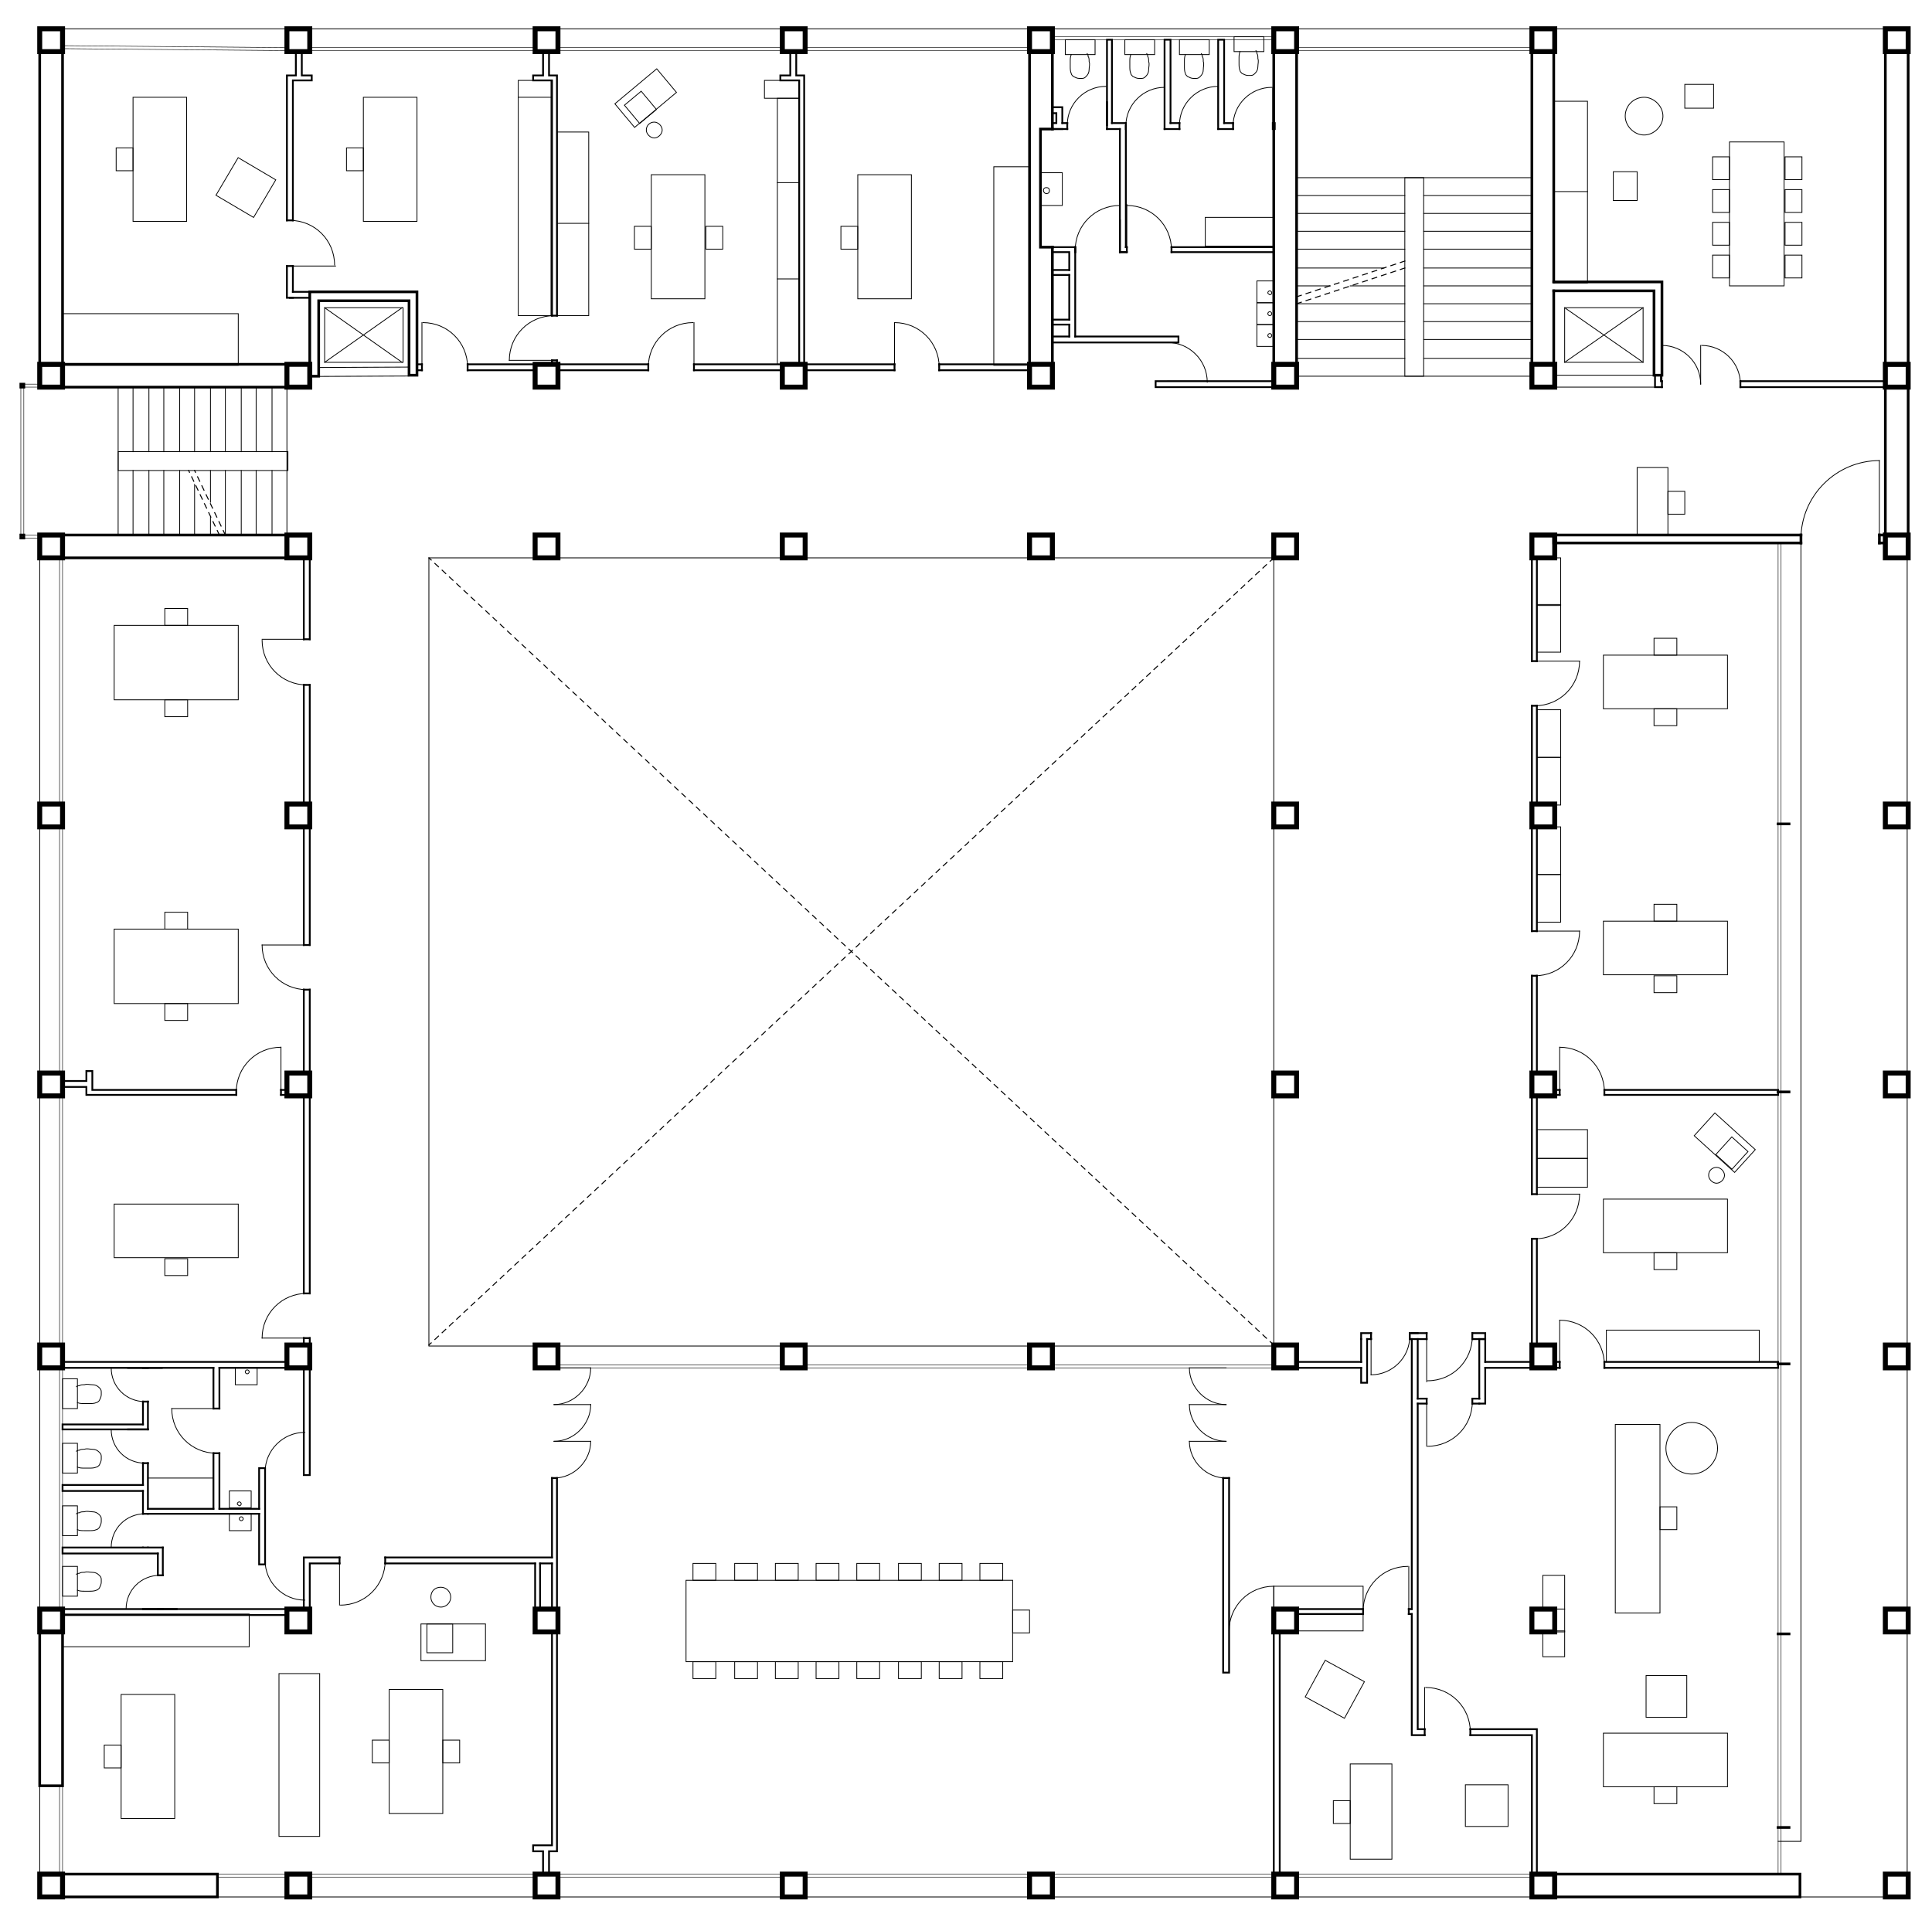 <?xml version="1.0" encoding="utf-8"?>
<!-- Generator: Adobe Illustrator 22.0.1, SVG Export Plug-In . SVG Version: 6.00 Build 0)  -->
<svg version="1.1" id="Calque_1" xmlns="http://www.w3.org/2000/svg" xmlns:xlink="http://www.w3.org/1999/xlink" x="0px" y="0px"
	 viewBox="0 0 194.6 193.1" style="enable-background:new 0 0 194.6 193.1;" xml:space="preserve">
<style type="text/css">
	.st0{display:none;}
	.st1{display:inline;}
	.st2{fill:none;}
	.st3{fill:none;stroke:#000000;stroke-width:0.1;stroke-linecap:square;stroke-miterlimit:10;stroke-dasharray:0.5,0.5;}
	.st4{fill:none;stroke:#000000;stroke-width:5.000000e-02;stroke-linecap:square;stroke-miterlimit:10;}
	.st5{fill:none;stroke:#000000;stroke-width:8.000000e-02;stroke-linecap:square;stroke-miterlimit:10;}
	.st6{fill:none;stroke:#000000;stroke-width:0.18;stroke-linecap:square;stroke-miterlimit:10;}
	.st7{fill:none;stroke:#000000;stroke-width:0.27;stroke-linecap:square;stroke-miterlimit:10;}
	.st8{fill:none;stroke:#000000;stroke-width:0.5;stroke-linecap:square;stroke-miterlimit:10;}
</style>
<g id="Calque_1_1_">
</g>
<g id="INFOS_x24_A4" class="st0">
	<g id="POLYLINE_4687_" class="st1">
		<rect x="-203.4" y="-320.4" class="st2" width="595.3" height="841.9"/>
	</g>
</g>
<g id="PLAN_x24_FOND">
</g>
<g id="PLAN_x24_POINTILLE">
	<g id="POLYLINE_5978_">
		<line class="st3" x1="22.1" y1="53.9" x2="19" y2="47.4"/>
	</g>
	<g id="POLYLINE_5977_">
		<line class="st3" x1="128.3" y1="56.2" x2="43.2" y2="135.5"/>
	</g>
	<g id="POLYLINE_5976_">
		<line class="st3" x1="128.3" y1="135.5" x2="43.2" y2="56.2"/>
	</g>
	<g id="POLYLINE_5975_">
		<line class="st3" x1="22.7" y1="53.9" x2="19.6" y2="47.4"/>
	</g>
	<g id="POLYLINE_5974_">
		<line class="st3" x1="130.6" y1="30.6" x2="141.5" y2="27"/>
	</g>
	<g id="POLYLINE_5973_">
		<line class="st3" x1="130.6" y1="29.9" x2="141.5" y2="26.3"/>
	</g>
</g>
<g id="PLAN_x24_VITRAGE">
	<g id="POLYLINE_5234_">
		<rect x="21.9" y="188.8" class="st4" width="7.1" height="0.3"/>
	</g>
	<g id="POLYLINE_5233_">
		<rect x="31.2" y="188.8" class="st4" width="22.6" height="0.3"/>
	</g>
	<g id="POLYLINE_5232_">
		<rect x="56.1" y="188.8" class="st4" width="22.6" height="0.3"/>
	</g>
	<g id="POLYLINE_5231_">
		<rect x="81" y="188.8" class="st4" width="22.6" height="0.3"/>
	</g>
	<g id="POLYLINE_5230_">
		<rect x="106" y="188.8" class="st4" width="22.4" height="0.3"/>
	</g>
	<g id="POLYLINE_5229_">
		<rect x="130.6" y="188.8" class="st4" width="23.7" height="0.3"/>
	</g>
	<g id="POLYLINE_5228_">
		<rect x="130.6" y="4.8" class="st4" width="23.7" height="0.3"/>
	</g>
	<g id="POLYLINE_5227_">
		<rect x="81" y="4.8" class="st4" width="22.6" height="0.3"/>
	</g>
	<g id="POLYLINE_5226_">
		<rect x="56.1" y="4.8" class="st4" width="22.6" height="0.3"/>
	</g>
	<g id="POLYLINE_5225_">
		<rect x="31.2" y="4.8" class="st4" width="22.6" height="0.3"/>
	</g>
	<g id="POLYLINE_5224_">
		<rect x="106" y="3.7" class="st4" width="22.4" height="0.3"/>
	</g>
	<g id="POLYLINE_5223_">
		<polygon class="st4" points="6.3,4.9 28.9,5.1 28.9,4.8 6.3,4.6 		"/>
	</g>
	<g id="POLYLINE_5222_">
		<polygon class="st4" points="4,39 2.4,39 2.4,53.9 4,53.9 4,54.2 2.1,54.2 2.1,38.7 4,38.7 		"/>
	</g>
	<g id="POLYLINE_5221_">
		<rect x="6" y="56.2" class="st4" width="0.3" height="24.9"/>
	</g>
	<g id="POLYLINE_5220_">
		<rect x="6" y="137.8" class="st4" width="0.3" height="24.3"/>
	</g>
	<g id="POLYLINE_5219_">
		<rect x="6" y="110.3" class="st4" width="0.3" height="25.2"/>
	</g>
	<g id="POLYLINE_5218_">
		<rect x="6" y="83.3" class="st4" width="0.3" height="24.7"/>
	</g>
	<g id="POLYLINE_5217_">
		<rect x="6" y="179.9" class="st4" width="0.3" height="8.9"/>
	</g>
	<g id="POLYLINE_5216_">
		<rect x="56.1" y="137.5" class="st4" width="22.6" height="0.3"/>
	</g>
	<g id="POLYLINE_5215_">
		<rect x="81" y="137.5" class="st4" width="22.6" height="0.3"/>
	</g>
	<g id="POLYLINE_5214_">
		<rect x="106" y="137.5" class="st4" width="22.4" height="0.3"/>
	</g>
	<g id="POLYLINE_5213_">
		<line class="st4" x1="179.1" y1="54.7" x2="179.1" y2="188.8"/>
	</g>
	<g id="POLYLINE_5212_">
		<line class="st4" x1="179.4" y1="54.7" x2="179.4" y2="188.8"/>
	</g>
</g>
<g id="PLAN_x24_MOBILIER">
	<g id="POLYLINE_5462_">
		<rect x="6.3" y="31.6" class="st5" width="17.7" height="5.2"/>
	</g>
	<g id="POLYLINE_5461_">
		<rect x="13.4" y="9.8" class="st5" width="5.4" height="12.5"/>
	</g>
	<g id="POLYLINE_5460_">
		<rect x="11.7" y="14.9" class="st5" width="1.7" height="2.3"/>
	</g>
	<g id="POLYLINE_5459_">
		<rect x="34.9" y="14.9" class="st5" width="1.7" height="2.3"/>
	</g>
	<g id="POLYLINE_5458_">
		<rect x="36.6" y="9.8" class="st5" width="5.4" height="12.5"/>
	</g>
	<g id="POLYLINE_5457_">
		<rect x="86.4" y="17.6" class="st5" width="5.4" height="12.5"/>
	</g>
	<g id="POLYLINE_5456_">
		<rect x="84.7" y="22.8" class="st5" width="1.7" height="2.3"/>
	</g>
	<g id="POLYLINE_5455_">
		<rect x="63.9" y="22.8" class="st5" width="1.7" height="2.3"/>
	</g>
	<g id="POLYLINE_5454_">
		<rect x="65.6" y="17.6" class="st5" width="5.4" height="12.5"/>
	</g>
	<g id="POLYLINE_5453_">
		<rect x="71.1" y="22.8" class="st5" width="1.7" height="2.3"/>
	</g>
	<g id="POLYLINE_5452_">
		<rect x="16.6" y="61.3" class="st5" width="2.3" height="1.7"/>
	</g>
	<g id="POLYLINE_5451_">
		<rect x="16.6" y="70.5" class="st5" width="2.3" height="1.7"/>
	</g>
	<g id="POLYLINE_5450_">
		<rect x="11.5" y="63" class="st5" width="12.5" height="7.5"/>
	</g>
	<g id="POLYLINE_5449_">
		<rect x="11.5" y="93.6" class="st5" width="12.5" height="7.5"/>
	</g>
	<g id="POLYLINE_5448_">
		<rect x="16.6" y="101.1" class="st5" width="2.3" height="1.7"/>
	</g>
	<g id="POLYLINE_5447_">
		<rect x="16.6" y="91.9" class="st5" width="2.3" height="1.7"/>
	</g>
	<g id="POLYLINE_5446_">
		<rect x="16.6" y="126.8" class="st5" width="2.3" height="1.7"/>
	</g>
	<g id="POLYLINE_5445_">
		<rect x="11.5" y="121.3" class="st5" width="12.5" height="5.4"/>
	</g>
	<g id="POLYLINE_5444_">
		<rect x="12.2" y="170.7" class="st5" width="5.4" height="12.5"/>
	</g>
	<g id="POLYLINE_5443_">
		<rect x="10.5" y="175.8" class="st5" width="1.7" height="2.3"/>
	</g>
	<g id="POLYLINE_5442_">
		<rect x="37.5" y="175.3" class="st5" width="1.7" height="2.3"/>
	</g>
	<g id="POLYLINE_5441_">
		<rect x="39.2" y="170.2" class="st5" width="5.4" height="12.5"/>
	</g>
	<g id="POLYLINE_5440_">
		<rect x="44.6" y="175.3" class="st5" width="1.7" height="2.3"/>
	</g>
	<g id="POLYLINE_5439_">
		<rect x="166.6" y="180" class="st5" width="2.3" height="1.7"/>
	</g>
	<g id="POLYLINE_5438_">
		<rect x="161.5" y="174.6" class="st5" width="12.5" height="5.4"/>
	</g>
	<g id="POLYLINE_5437_">
		<rect x="134.3" y="181.4" class="st5" width="1.7" height="2.3"/>
	</g>
	<g id="POLYLINE_5436_">
		<rect x="136" y="177.7" class="st5" width="4.2" height="9.6"/>
	</g>
	<g id="POLYLINE_5435_">
		<rect x="147.6" y="179.8" class="st5" width="4.3" height="4.2"/>
	</g>
	<g id="POLYLINE_5434_">
		
			<rect x="132.3" y="167.9" transform="matrix(0.479 -0.878 0.878 0.479 -79.32 206.683)" class="st5" width="4.2" height="4.5"/>
	</g>
	<g id="POLYLINE_5433_">
		<rect x="167.2" y="151.8" class="st5" width="1.7" height="2.3"/>
	</g>
	<g id="POLYLINE_5432_">
		<rect x="162.7" y="143.5" class="st5" width="4.5" height="19"/>
	</g>
	<g id="POLYLINE_5431_">
		<rect x="161.5" y="120.8" class="st5" width="12.5" height="5.4"/>
	</g>
	<g id="POLYLINE_5430_">
		<rect x="166.6" y="126.2" class="st5" width="2.3" height="1.7"/>
	</g>
	<g id="POLYLINE_5429_">
		<rect x="166.6" y="98.3" class="st5" width="2.3" height="1.7"/>
	</g>
	<g id="POLYLINE_5428_">
		<rect x="161.5" y="92.8" class="st5" width="12.5" height="5.4"/>
	</g>
	<g id="POLYLINE_5427_">
		<rect x="166.6" y="91.1" class="st5" width="2.3" height="1.7"/>
	</g>
	<g id="POLYLINE_5426_">
		<rect x="166.6" y="64.3" class="st5" width="2.3" height="1.7"/>
	</g>
	<g id="POLYLINE_5425_">
		<rect x="161.5" y="66" class="st5" width="12.5" height="5.4"/>
	</g>
	<g id="POLYLINE_5424_">
		<rect x="166.6" y="71.4" class="st5" width="2.3" height="1.7"/>
	</g>
	<g id="POLYLINE_5423_">
		<rect x="164.9" y="47.1" class="st5" width="3.1" height="6.8"/>
	</g>
	<g id="POLYLINE_5422_">
		<rect x="168" y="49.5" class="st5" width="1.7" height="2.3"/>
	</g>
	<g id="POLYLINE_5421_">
		<rect x="22.6" y="16.7" transform="matrix(0.508 -0.861 0.861 0.508 -4.107 30.645)" class="st5" width="4.4" height="4.4"/>
	</g>
	<g id="POLYLINE_5420_">
		<rect x="52.2" y="8.1" class="st5" width="3.3" height="23.7"/>
	</g>
	<g id="POLYLINE_5419_">
		<line class="st5" x1="52.2" y1="9.8" x2="55.6" y2="9.8"/>
	</g>
	<g id="POLYLINE_5418_">
		<rect x="56.1" y="13.3" class="st5" width="3.2" height="18.5"/>
	</g>
	<g id="POLYLINE_5417_">
		<line class="st5" x1="59.3" y1="22.5" x2="56.1" y2="22.5"/>
	</g>
	<g id="POLYLINE_5416_">
		<rect x="62.3" y="8.3" transform="matrix(0.767 -0.641 0.641 0.767 8.827 44.025)" class="st5" width="5.5" height="3.1"/>
	</g>
	<g id="POLYLINE_5415_">
		<rect x="63.4" y="9.6" transform="matrix(0.767 -0.641 0.641 0.767 8.113 43.875)" class="st5" width="2.2" height="2.4"/>
	</g>
	<g id="CIRCLE_328_">
		<path class="st5" d="M65.1,13.1c0-0.5,0.4-0.8,0.8-0.8s0.8,0.4,0.8,0.8s-0.4,0.8-0.8,0.8C65.5,13.9,65.1,13.5,65.1,13.1L65.1,13.1
			z"/>
	</g>
	<g id="POLYLINE_5414_">
		<rect x="78.3" y="9.9" class="st5" width="2.2" height="26.8"/>
	</g>
	<g id="POLYLINE_5413_">
		<line class="st5" x1="80.5" y1="18.4" x2="78.3" y2="18.4"/>
	</g>
	<g id="POLYLINE_5412_">
		<line class="st5" x1="78.3" y1="28.1" x2="80.5" y2="28.1"/>
	</g>
	<g id="POLYLINE_5411_">
		<rect x="77" y="8.1" class="st5" width="3.5" height="1.8"/>
	</g>
	<g id="POLYLINE_5410_">
		<rect x="100.1" y="16.8" class="st5" width="3.6" height="20"/>
	</g>
	<g id="SPLINE_280_">
		<path class="st5" d="M107.9,5.5c-0.1,0.2-0.1,0.5-0.1,0.7s0,0.4,0,0.5c0,0.2,0,0.5,0.1,0.7c0,0.1,0.1,0.2,0.2,0.3
			c0.2,0.1,0.4,0.2,0.6,0.2c0.1,0,0.2,0,0.3,0c0.2,0,0.3-0.1,0.4-0.2c0.2-0.2,0.3-0.4,0.3-0.7c0-0.3,0.1-0.5,0-0.8
			c0-0.2,0-0.4-0.1-0.5c0-0.1,0-0.2-0.1-0.3"/>
	</g>
	<g id="POLYLINE_5409_">
		<rect x="107.3" y="4" class="st5" width="3" height="1.5"/>
	</g>
	<g id="SPLINE_279_">
		<path class="st5" d="M113.9,5.5c-0.1,0.2-0.1,0.5-0.1,0.7s0,0.4,0,0.5c0,0.2,0,0.5,0.1,0.7c0,0.1,0.1,0.2,0.2,0.3
			c0.2,0.1,0.4,0.2,0.6,0.2c0.1,0,0.2,0,0.3,0c0.2,0,0.3-0.1,0.4-0.2c0.2-0.2,0.3-0.4,0.3-0.7c0-0.3,0.1-0.5,0-0.8
			c0-0.2,0-0.4-0.1-0.5c0-0.1,0-0.2-0.1-0.3"/>
	</g>
	<g id="POLYLINE_5408_">
		<rect x="113.3" y="4" class="st5" width="3" height="1.5"/>
	</g>
	<g id="SPLINE_278_">
		<path class="st5" d="M119.4,5.5c-0.1,0.2-0.1,0.5-0.1,0.7s0,0.4,0,0.5c0,0.2,0,0.5,0.1,0.7c0,0.1,0.1,0.2,0.2,0.3
			c0.2,0.1,0.4,0.2,0.6,0.2c0.1,0,0.2,0,0.3,0c0.2,0,0.3-0.1,0.4-0.2c0.2-0.2,0.3-0.4,0.3-0.7c0-0.3,0.1-0.5,0-0.8
			c0-0.2,0-0.4-0.1-0.5c0-0.1,0-0.2-0.1-0.3"/>
	</g>
	<g id="POLYLINE_5407_">
		<rect x="118.8" y="4" class="st5" width="3" height="1.5"/>
	</g>
	<g id="SPLINE_277_">
		<path class="st5" d="M124.9,5.2c-0.1,0.2-0.1,0.5-0.1,0.7s0,0.4,0,0.5c0,0.2,0,0.5,0.1,0.7c0,0.1,0.1,0.2,0.2,0.3
			c0.2,0.1,0.4,0.2,0.6,0.2c0.1,0,0.2,0,0.3,0c0.2,0,0.3-0.1,0.4-0.2c0.2-0.2,0.3-0.4,0.3-0.7c0-0.3,0.1-0.5,0-0.8
			c0-0.2,0-0.4-0.1-0.5c0-0.1,0-0.2-0.1-0.3"/>
	</g>
	<g id="POLYLINE_5406_">
		<rect x="124.3" y="3.7" class="st5" width="3" height="1.5"/>
	</g>
	<g id="POLYLINE_5405_">
		<rect x="104.8" y="17.4" class="st5" width="2.2" height="3.3"/>
	</g>
	<g id="CIRCLE_327_">
		<path class="st5" d="M105.1,19.2c0-0.2,0.1-0.3,0.3-0.3s0.3,0.1,0.3,0.3c0,0.2-0.1,0.3-0.3,0.3S105.1,19.3,105.1,19.2L105.1,19.2z
			"/>
	</g>
	<g id="POLYLINE_5404_">
		<rect x="121.4" y="21.9" class="st5" width="6.9" height="2.9"/>
	</g>
	<g id="POLYLINE_5403_">
		<rect x="126.6" y="32.7" class="st5" width="1.7" height="2.2"/>
	</g>
	<g id="POLYLINE_5402_">
		<rect x="126.6" y="30.5" class="st5" width="1.7" height="2.2"/>
	</g>
	<g id="POLYLINE_5401_">
		<rect x="126.6" y="28.3" class="st5" width="1.7" height="2.2"/>
	</g>
	<g id="POLYLINE_5400_">
		<rect x="156.5" y="10.2" class="st5" width="3.4" height="18.3"/>
	</g>
	<g id="POLYLINE_5399_">
		<line class="st5" x1="159.9" y1="19.3" x2="156.5" y2="19.3"/>
	</g>
	<g id="POLYLINE_5398_">
		<rect x="162.5" y="17.3" class="st5" width="2.4" height="2.9"/>
	</g>
	<g id="POLYLINE_5397_">
		<rect x="169.7" y="8.5" class="st5" width="2.9" height="2.4"/>
	</g>
	<g id="CIRCLE_326_">
		<path class="st5" d="M163.7,11.7c0-1.1,0.9-1.9,1.9-1.9s1.9,0.9,1.9,1.9s-0.9,1.9-1.9,1.9S163.7,12.7,163.7,11.7L163.7,11.7z"/>
	</g>
	<g id="POLYLINE_5396_">
		<rect x="174.2" y="14.3" class="st5" width="5.5" height="14.5"/>
	</g>
	<g id="POLYLINE_5395_">
		<rect x="179.8" y="15.8" class="st5" width="1.7" height="2.3"/>
	</g>
	<g id="POLYLINE_5394_">
		<rect x="179.8" y="19.1" class="st5" width="1.7" height="2.3"/>
	</g>
	<g id="POLYLINE_5393_">
		<rect x="179.8" y="22.4" class="st5" width="1.7" height="2.3"/>
	</g>
	<g id="POLYLINE_5392_">
		<rect x="179.8" y="25.7" class="st5" width="1.7" height="2.3"/>
	</g>
	<g id="POLYLINE_5391_">
		<rect x="172.5" y="25.7" class="st5" width="1.7" height="2.3"/>
	</g>
	<g id="POLYLINE_5390_">
		<rect x="172.5" y="22.4" class="st5" width="1.7" height="2.3"/>
	</g>
	<g id="POLYLINE_5389_">
		<rect x="172.5" y="19.1" class="st5" width="1.7" height="2.3"/>
	</g>
	<g id="POLYLINE_5388_">
		<rect x="172.5" y="15.8" class="st5" width="1.7" height="2.3"/>
	</g>
	<g id="POLYLINE_5387_">
		<rect x="154.8" y="56.2" class="st5" width="2.4" height="4.8"/>
	</g>
	<g id="POLYLINE_5386_">
		<rect x="154.8" y="60.9" class="st5" width="2.4" height="4.8"/>
	</g>
	<g id="POLYLINE_5385_">
		<rect x="154.8" y="76.3" class="st5" width="2.4" height="4.8"/>
	</g>
	<g id="POLYLINE_5384_">
		<rect x="154.8" y="71.5" class="st5" width="2.4" height="4.8"/>
	</g>
	<g id="POLYLINE_5383_">
		<rect x="154.8" y="88.1" class="st5" width="2.4" height="4.8"/>
	</g>
	<g id="POLYLINE_5382_">
		<rect x="154.8" y="83.3" class="st5" width="2.4" height="4.8"/>
	</g>
	<g id="POLYLINE_5381_">
		<rect x="154.8" y="113.8" class="st5" width="5.1" height="2.9"/>
	</g>
	<g id="POLYLINE_5380_">
		<rect x="154.8" y="116.7" class="st5" width="5.1" height="2.9"/>
	</g>
	<g id="CIRCLE_325_">
		<path class="st5" d="M172.1,118.4c0-0.5,0.4-0.8,0.8-0.8s0.8,0.4,0.8,0.8s-0.4,0.8-0.8,0.8S172.1,118.8,172.1,118.4L172.1,118.4z"
			/>
	</g>
	<g id="POLYLINE_5379_">
		
			<rect x="173.3" y="115.1" transform="matrix(0.672 -0.74 0.74 0.672 -28.808 167.204)" class="st5" width="2.4" height="2.2"/>
	</g>
	<g id="POLYLINE_5378_">
		
			<rect x="172.3" y="112.4" transform="matrix(0.672 -0.74 0.74 0.672 -28.314 166.383)" class="st5" width="3.1" height="5.5"/>
	</g>
	<g id="POLYLINE_5377_">
		<rect x="161.8" y="134" class="st5" width="15.4" height="3.2"/>
	</g>
	<g id="CIRCLE_316_">
		<path class="st5" d="M167.8,145.9c0-1.4,1.2-2.6,2.6-2.6s2.6,1.2,2.6,2.6s-1.2,2.6-2.6,2.6C168.9,148.5,167.8,147.3,167.8,145.9
			L167.8,145.9z"/>
	</g>
	<g id="POLYLINE_5376_">
		<rect x="165.8" y="168.8" class="st5" width="4.1" height="4.2"/>
	</g>
	<g id="POLYLINE_5375_">
		<rect x="155.4" y="158.7" class="st5" width="2.2" height="3.4"/>
	</g>
	<g id="POLYLINE_5374_">
		<rect x="155.4" y="164.3" class="st5" width="2.2" height="2.6"/>
	</g>
	<g id="POLYLINE_5373_">
		<rect x="156.5" y="162.1" class="st5" width="1.1" height="2.3"/>
	</g>
	<g id="POLYLINE_5372_">
		<rect x="130.6" y="162.6" class="st5" width="6.7" height="1.7"/>
	</g>
	<g id="POLYLINE_5371_">
		<rect x="128.3" y="159.8" class="st5" width="9" height="2.3"/>
	</g>
	<g id="POLYLINE_5370_">
		<rect x="69.1" y="159.2" class="st5" width="32.9" height="8.2"/>
	</g>
	<g id="POLYLINE_5369_">
		<rect x="102" y="162.2" class="st5" width="1.7" height="2.3"/>
	</g>
	<g id="POLYLINE_5368_">
		<rect x="69.8" y="157.5" class="st5" width="2.3" height="1.7"/>
	</g>
	<g id="POLYLINE_5367_">
		<rect x="74" y="157.5" class="st5" width="2.3" height="1.7"/>
	</g>
	<g id="POLYLINE_5366_">
		<rect x="78.1" y="157.5" class="st5" width="2.3" height="1.7"/>
	</g>
	<g id="POLYLINE_5365_">
		<rect x="82.2" y="157.5" class="st5" width="2.3" height="1.7"/>
	</g>
	<g id="POLYLINE_5364_">
		<rect x="86.3" y="157.5" class="st5" width="2.3" height="1.7"/>
	</g>
	<g id="POLYLINE_5363_">
		<rect x="90.5" y="157.5" class="st5" width="2.3" height="1.7"/>
	</g>
	<g id="POLYLINE_5362_">
		<rect x="94.6" y="157.5" class="st5" width="2.3" height="1.7"/>
	</g>
	<g id="POLYLINE_5361_">
		<rect x="98.7" y="157.5" class="st5" width="2.3" height="1.7"/>
	</g>
	<g id="POLYLINE_5360_">
		<rect x="98.7" y="167.4" class="st5" width="2.3" height="1.7"/>
	</g>
	<g id="POLYLINE_5359_">
		<rect x="94.6" y="167.4" class="st5" width="2.3" height="1.7"/>
	</g>
	<g id="POLYLINE_5358_">
		<rect x="90.5" y="167.4" class="st5" width="2.3" height="1.7"/>
	</g>
	<g id="POLYLINE_5357_">
		<rect x="86.3" y="167.4" class="st5" width="2.3" height="1.7"/>
	</g>
	<g id="POLYLINE_5356_">
		<rect x="82.2" y="167.4" class="st5" width="2.3" height="1.7"/>
	</g>
	<g id="POLYLINE_5355_">
		<rect x="78.1" y="167.4" class="st5" width="2.3" height="1.7"/>
	</g>
	<g id="POLYLINE_5354_">
		<rect x="74" y="167.4" class="st5" width="2.3" height="1.7"/>
	</g>
	<g id="POLYLINE_5353_">
		<rect x="69.8" y="167.4" class="st5" width="2.3" height="1.7"/>
	</g>
	<g id="POLYLINE_5352_">
		<rect x="43" y="163.6" class="st5" width="2.6" height="2.9"/>
	</g>
	<g id="POLYLINE_5351_">
		<rect x="42.4" y="163.6" class="st5" width="6.5" height="3.7"/>
	</g>
	<g id="CIRCLE_315_">
		<path class="st5" d="M43.4,160.9c0-0.6,0.4-1,1-1s1,0.5,1,1s-0.4,1-1,1S43.4,161.4,43.4,160.9L43.4,160.9z"/>
	</g>
	<g id="POLYLINE_5350_">
		<rect x="28.1" y="168.6" class="st5" width="4.1" height="16.4"/>
	</g>
	<g id="POLYLINE_5349_">
		<rect x="6.3" y="162.6" class="st5" width="18.8" height="3.3"/>
	</g>
	<g id="SPLINE_205_">
		<path class="st5" d="M7.8,154.1c0.2,0.1,0.5,0.1,0.7,0.1s0.4,0,0.5,0c0.2,0,0.5,0,0.7-0.1c0.1,0,0.2-0.1,0.3-0.2
			c0.1-0.2,0.2-0.4,0.2-0.6c0-0.1,0-0.2,0-0.3c0-0.2-0.1-0.3-0.2-0.4c-0.2-0.2-0.4-0.3-0.7-0.3s-0.5-0.1-0.8,0c-0.2,0-0.4,0-0.5,0.1
			c-0.1,0-0.2,0-0.3,0.1"/>
	</g>
	<g id="POLYLINE_5348_">
		<rect x="6.3" y="151.7" class="st5" width="1.5" height="3"/>
	</g>
	<g id="SPLINE_204_">
		<path class="st5" d="M7.8,147.8c0.2,0.1,0.5,0.1,0.7,0.1s0.4,0,0.5,0c0.2,0,0.5,0,0.7-0.1c0.1,0,0.2-0.1,0.3-0.2
			c0.1-0.2,0.2-0.4,0.2-0.6c0-0.1,0-0.2,0-0.3c0-0.2-0.1-0.3-0.2-0.4c-0.2-0.2-0.4-0.3-0.7-0.3s-0.5-0.1-0.8,0c-0.2,0-0.4,0-0.5,0.1
			c-0.1,0-0.2,0-0.3,0.1"/>
	</g>
	<g id="POLYLINE_5347_">
		<rect x="6.3" y="145.4" class="st5" width="1.5" height="3"/>
	</g>
	<g id="SPLINE_203_">
		<path class="st5" d="M7.8,141.3c0.2,0.1,0.5,0.1,0.7,0.1s0.4,0,0.5,0c0.2,0,0.5,0,0.7-0.1c0.1,0,0.2-0.1,0.3-0.2
			c0.1-0.2,0.2-0.4,0.2-0.6c0-0.1,0-0.2,0-0.3c0-0.2-0.1-0.3-0.2-0.4c-0.2-0.2-0.4-0.3-0.7-0.3s-0.5-0.1-0.8,0c-0.2,0-0.4,0-0.5,0.1
			c-0.1,0-0.2,0-0.3,0.1"/>
	</g>
	<g id="POLYLINE_5346_">
		<rect x="6.3" y="138.9" class="st5" width="1.5" height="3"/>
	</g>
	<g id="POLYLINE_5345_">
		<rect x="14.9" y="148.9" class="st5" width="6.6" height="3.1"/>
	</g>
	<g id="SPLINE_202_">
		<path class="st5" d="M7.8,160.2c0.2,0.1,0.5,0.1,0.7,0.1s0.4,0,0.5,0c0.2,0,0.5,0,0.7-0.1c0.1,0,0.2-0.1,0.3-0.2
			c0.1-0.2,0.2-0.4,0.2-0.6c0-0.1,0-0.2,0-0.3c0-0.2-0.1-0.3-0.2-0.4c-0.2-0.2-0.4-0.3-0.7-0.3s-0.5-0.1-0.8,0c-0.2,0-0.4,0-0.5,0.1
			c-0.1,0-0.2,0-0.3,0.1"/>
	</g>
	<g id="POLYLINE_5344_">
		<rect x="6.3" y="157.8" class="st5" width="1.5" height="3"/>
	</g>
	<g id="CIRCLE_314_">
		<path class="st5" d="M127.7,29.5c0-0.1,0.1-0.2,0.2-0.2s0.2,0.1,0.2,0.2s-0.1,0.2-0.2,0.2C127.8,29.6,127.7,29.6,127.7,29.5
			L127.7,29.5z"/>
	</g>
	<g id="CIRCLE_313_">
		<path class="st5" d="M127.7,31.6c0-0.1,0.1-0.2,0.2-0.2s0.2,0.1,0.2,0.2s-0.1,0.2-0.2,0.2C127.8,31.8,127.7,31.7,127.7,31.6
			L127.7,31.6z"/>
	</g>
	<g id="CIRCLE_312_">
		<path class="st5" d="M127.7,33.8c0-0.1,0.1-0.2,0.2-0.2s0.2,0.1,0.2,0.2S128,34,127.9,34C127.8,34,127.7,33.9,127.7,33.8
			L127.7,33.8z"/>
	</g>
	<g id="CIRCLE_311_">
		<path class="st5" d="M24.7,138.2c0-0.1,0.1-0.2,0.2-0.2s0.2,0.1,0.2,0.2s-0.1,0.2-0.2,0.2S24.7,138.3,24.7,138.2L24.7,138.2z"/>
	</g>
	<g id="POLYLINE_5343_">
		<rect x="23.7" y="137.8" class="st5" width="2.2" height="1.7"/>
	</g>
	<g id="POLYLINE_5342_">
		<rect x="23.1" y="152.5" class="st5" width="2.2" height="1.7"/>
	</g>
	<g id="CIRCLE_310_">
		<path class="st5" d="M24.1,153c0-0.1,0.1-0.2,0.2-0.2s0.2,0.1,0.2,0.2c0,0.1-0.1,0.2-0.2,0.2S24.1,153.1,24.1,153L24.1,153z"/>
	</g>
	<g id="POLYLINE_5341_">
		<rect x="23.1" y="150.2" class="st5" width="2.2" height="1.7"/>
	</g>
	<g id="CIRCLE_309_">
		<path class="st5" d="M23.9,151.5c0-0.1,0.1-0.2,0.2-0.2s0.2,0.1,0.2,0.2c0,0.1-0.1,0.2-0.2,0.2C24,151.6,23.9,151.6,23.9,151.5
			L23.9,151.5z"/>
	</g>
</g>
<g id="PLAN_x24_DETAIL">
	<g id="LINE_663_">
		<line class="st5" x1="21.2" y1="52.1" x2="21.2" y2="53.9"/>
	</g>
	<g id="POLYLINE_5574_">
		<polyline class="st5" points="19.6,53.9 19.6,50.6 19.6,48.8 		"/>
	</g>
	<g id="POLYLINE_5573_">
		<line class="st5" x1="6.3" y1="2.9" x2="189.9" y2="2.9"/>
	</g>
	<g id="POLYLINE_5572_">
		<line class="st5" x1="192.1" y1="56.2" x2="192.1" y2="191.1"/>
	</g>
	<g id="POLYLINE_5571_">
		<line class="st5" x1="189.9" y1="191.1" x2="181.4" y2="191.1"/>
	</g>
	<g id="POLYLINE_5570_">
		<line class="st5" x1="154.3" y1="191.1" x2="21.9" y2="191.1"/>
	</g>
	<g id="POLYLINE_5569_">
		<line class="st5" x1="4" y1="188.8" x2="4" y2="179.9"/>
	</g>
	<g id="POLYLINE_5568_">
		<line class="st5" x1="4" y1="162.1" x2="4" y2="56.2"/>
	</g>
	<g id="POLYLINE_5567_">
		<rect x="43.2" y="56.2" class="st5" width="85.1" height="79.4"/>
	</g>
	<g id="POLYLINE_5566_">
		<rect x="32.1" y="37" transform="matrix(1 -4.699896e-03 4.699896e-03 1 -0.176 0.173)" class="st5" width="9.1" height="0.9"/>
	</g>
	<g id="POLYLINE_5565_">
		<rect x="32.7" y="31" class="st5" width="7.9" height="5.5"/>
	</g>
	<g id="POLYLINE_5564_">
		<line class="st5" x1="32.7" y1="31" x2="40.5" y2="36.5"/>
	</g>
	<g id="POLYLINE_5563_">
		<line class="st5" x1="40.5" y1="31" x2="32.7" y2="36.5"/>
	</g>
	<g id="POLYLINE_5562_">
		<line class="st5" x1="29.2" y1="26.8" x2="33.8" y2="26.8"/>
	</g>
	<g id="ARC_507_">
		<path class="st5" d="M29.2,22.2c2.5,0,4.5,2,4.5,4.5"/>
	</g>
	<g id="POLYLINE_5561_">
		<line class="st5" x1="42.5" y1="37" x2="42.5" y2="32.5"/>
	</g>
	<g id="ARC_506_">
		<path class="st5" d="M47.1,37c0-2.5-2-4.5-4.5-4.5"/>
	</g>
	<g id="POLYLINE_5560_">
		<line class="st5" x1="69.9" y1="37" x2="69.9" y2="32.5"/>
	</g>
	<g id="ARC_505_">
		<path class="st5" d="M65.3,37c0-2.5,2-4.5,4.5-4.5"/>
	</g>
	<g id="POLYLINE_5559_">
		<line class="st5" x1="55.8" y1="36.3" x2="51.3" y2="36.3"/>
	</g>
	<g id="ARC_504_">
		<path class="st5" d="M55.8,31.8c-2.5,0-4.5,2-4.5,4.5"/>
	</g>
	<g id="POLYLINE_5558_">
		<line class="st5" x1="90.1" y1="37" x2="90.1" y2="32.5"/>
	</g>
	<g id="ARC_503_">
		<path class="st5" d="M94.6,37c0-2.5-2-4.5-4.5-4.5"/>
	</g>
	<g id="POLYLINE_5557_">
		<line class="st5" x1="167.4" y1="38.7" x2="167.4" y2="34.8"/>
	</g>
	<g id="ARC_502_">
		<path class="st5" d="M171.3,38.7c0-2.2-1.8-3.9-3.9-3.9"/>
	</g>
	<g id="POLYLINE_5556_">
		<line class="st5" x1="171.3" y1="38.7" x2="171.3" y2="34.8"/>
	</g>
	<g id="ARC_501_">
		<path class="st5" d="M175.3,38.7c0-2.2-1.8-3.9-3.9-3.9"/>
	</g>
	<g id="POLYLINE_5555_">
		<line class="st5" x1="117.6" y1="38.4" x2="121.6" y2="38.4"/>
	</g>
	<g id="ARC_500_">
		<path class="st5" d="M117.6,34.5c2.2,0,4,1.8,4,4"/>
	</g>
	<g id="POLYLINE_5554_">
		<line class="st5" x1="113.5" y1="25.2" x2="113.5" y2="20.6"/>
	</g>
	<g id="ARC_499_">
		<path class="st5" d="M118,25.2c0-2.5-2-4.5-4.5-4.5"/>
	</g>
	<g id="POLYLINE_5553_">
		<line class="st5" x1="112.8" y1="25.2" x2="112.8" y2="20.6"/>
	</g>
	<g id="ARC_498_">
		<path class="st5" d="M108.3,25.2c0-2.5,2-4.5,4.5-4.5"/>
	</g>
	<g id="POLYLINE_5552_">
		<line class="st5" x1="111.5" y1="12.6" x2="111.5" y2="8.7"/>
	</g>
	<g id="ARC_497_">
		<path class="st5" d="M107.5,12.6c0-2.2,1.8-3.9,3.9-3.9"/>
	</g>
	<g id="POLYLINE_5551_">
		<line class="st5" x1="117.3" y1="12.7" x2="117.3" y2="8.8"/>
	</g>
	<g id="ARC_496_">
		<path class="st5" d="M113.4,12.7c0-2.2,1.8-3.9,3.9-3.9"/>
	</g>
	<g id="POLYLINE_5550_">
		<line class="st5" x1="122.7" y1="12.6" x2="122.7" y2="8.7"/>
	</g>
	<g id="ARC_495_">
		<path class="st5" d="M118.8,12.6c0-2.2,1.8-3.9,3.9-3.9"/>
	</g>
	<g id="POLYLINE_5549_">
		<line class="st5" x1="128.2" y1="12.7" x2="128.2" y2="8.8"/>
	</g>
	<g id="ARC_494_">
		<path class="st5" d="M124.2,12.7c0-2.2,1.8-3.9,3.9-3.9"/>
	</g>
	<g id="POLYLINE_5548_">
		<line class="st5" x1="154.6" y1="66.6" x2="159.1" y2="66.6"/>
	</g>
	<g id="ARC_493_">
		<path class="st5" d="M154.6,71.1c2.5,0,4.5-2,4.5-4.5"/>
	</g>
	<g id="POLYLINE_5547_">
		<line class="st5" x1="154.6" y1="93.8" x2="159.1" y2="93.8"/>
	</g>
	<g id="ARC_492_">
		<path class="st5" d="M154.6,98.3c2.5,0,4.5-2,4.5-4.5"/>
	</g>
	<g id="POLYLINE_5546_">
		<line class="st5" x1="154.6" y1="120.3" x2="159.1" y2="120.3"/>
	</g>
	<g id="ARC_491_">
		<path class="st5" d="M154.6,124.8c2.5,0,4.5-2,4.5-4.5"/>
	</g>
	<g id="POLYLINE_5545_">
		<line class="st5" x1="157.1" y1="110" x2="157.1" y2="105.5"/>
	</g>
	<g id="ARC_490_">
		<path class="st5" d="M161.6,110c0-2.5-2-4.5-4.5-4.5"/>
	</g>
	<g id="POLYLINE_5544_">
		<line class="st5" x1="157.1" y1="137.5" x2="157.1" y2="133"/>
	</g>
	<g id="ARC_489_">
		<path class="st5" d="M161.6,137.5c0-2.5-2-4.5-4.5-4.5"/>
	</g>
	<g id="POLYLINE_5543_">
		<line class="st5" x1="143.7" y1="134.6" x2="143.7" y2="139.2"/>
	</g>
	<g id="ARC_488_">
		<path class="st5" d="M148.3,134.6c0,2.5-2,4.5-4.5,4.5"/>
	</g>
	<g id="POLYLINE_5542_">
		<line class="st5" x1="143.7" y1="141.2" x2="143.7" y2="145.7"/>
	</g>
	<g id="ARC_487_">
		<path class="st5" d="M148.3,141.2c0,2.5-2,4.5-4.5,4.5"/>
	</g>
	<g id="POLYLINE_5541_">
		<line class="st5" x1="138.1" y1="134.6" x2="138.1" y2="138.5"/>
	</g>
	<g id="ARC_486_">
		<path class="st5" d="M142,134.6c0,2.2-1.8,3.9-3.9,3.9"/>
	</g>
	<g id="POLYLINE_5540_">
		<line class="st5" x1="141.9" y1="162.3" x2="141.9" y2="157.8"/>
	</g>
	<g id="ARC_485_">
		<path class="st5" d="M137.3,162.3c0-2.5,2-4.5,4.5-4.5"/>
	</g>
	<g id="POLYLINE_5539_">
		<line class="st5" x1="128.3" y1="164.3" x2="128.3" y2="159.8"/>
	</g>
	<g id="ARC_484_">
		<path class="st5" d="M123.8,164.3c0-2.5,2-4.5,4.5-4.5"/>
	</g>
	<g id="POLYLINE_5538_">
		<line class="st5" x1="143.5" y1="174.5" x2="143.5" y2="170"/>
	</g>
	<g id="ARC_483_">
		<path class="st5" d="M148.1,174.5c0-2.5-2-4.5-4.5-4.5"/>
	</g>
	<g id="POLYLINE_5537_">
		<line class="st5" x1="55.8" y1="137.8" x2="59.5" y2="137.8"/>
	</g>
	<g id="ARC_482_">
		<path class="st5" d="M55.8,141.5c2,0,3.7-1.7,3.7-3.7"/>
	</g>
	<g id="POLYLINE_5536_">
		<line class="st5" x1="55.8" y1="141.5" x2="59.5" y2="141.5"/>
	</g>
	<g id="ARC_481_">
		<path class="st5" d="M55.8,145.2c2,0,3.7-1.7,3.7-3.7"/>
	</g>
	<g id="POLYLINE_5535_">
		<line class="st5" x1="55.8" y1="145.2" x2="59.5" y2="145.2"/>
	</g>
	<g id="ARC_480_">
		<path class="st5" d="M55.8,148.9c2,0,3.7-1.7,3.7-3.7"/>
	</g>
	<g id="POLYLINE_5534_">
		<line class="st5" x1="123.5" y1="137.8" x2="119.8" y2="137.8"/>
	</g>
	<g id="ARC_479_">
		<path class="st5" d="M123.5,141.5c-2,0-3.7-1.7-3.7-3.7"/>
	</g>
	<g id="POLYLINE_5533_">
		<line class="st5" x1="123.5" y1="141.5" x2="119.8" y2="141.5"/>
	</g>
	<g id="ARC_478_">
		<path class="st5" d="M123.5,145.2c-2,0-3.7-1.7-3.7-3.7"/>
	</g>
	<g id="POLYLINE_5532_">
		<line class="st5" x1="123.5" y1="145.2" x2="119.8" y2="145.2"/>
	</g>
	<g id="ARC_477_">
		<path class="st5" d="M123.5,148.9c-2,0-3.7-1.7-3.7-3.7"/>
	</g>
	<g id="POLYLINE_5531_">
		<line class="st5" x1="34.2" y1="157.2" x2="34.2" y2="161.7"/>
	</g>
	<g id="ARC_476_">
		<path class="st5" d="M38.8,157.2c0,2.5-2,4.5-4.5,4.5"/>
	</g>
	<g id="POLYLINE_5530_">
		<line class="st5" x1="30.6" y1="157.2" x2="30.6" y2="161.2"/>
	</g>
	<g id="ARC_475_">
		<path class="st5" d="M26.7,157.2c0,2.2,1.8,4,4,4"/>
	</g>
	<g id="POLYLINE_5529_">
		<line class="st5" x1="30.6" y1="148.3" x2="30.6" y2="144.3"/>
	</g>
	<g id="ARC_474_">
		<path class="st5" d="M26.7,148.3c0-2.2,1.8-4,4-4"/>
	</g>
	<g id="POLYLINE_5528_">
		<line class="st5" x1="16.1" y1="162.1" x2="12.7" y2="162.1"/>
	</g>
	<g id="ARC_473_">
		<path class="st5" d="M16.1,158.7c-1.9,0-3.4,1.5-3.4,3.4"/>
	</g>
	<g id="POLYLINE_5527_">
		<line class="st5" x1="14.6" y1="155.9" x2="11.2" y2="155.9"/>
	</g>
	<g id="ARC_472_">
		<path class="st5" d="M14.6,152.5c-1.9,0-3.4,1.5-3.4,3.4"/>
	</g>
	<g id="POLYLINE_5526_">
		<line class="st5" x1="14.6" y1="144" x2="11.2" y2="144"/>
	</g>
	<g id="ARC_471_">
		<path class="st5" d="M14.6,147.4c-1.9,0-3.4-1.5-3.4-3.4"/>
	</g>
	<g id="POLYLINE_5525_">
		<line class="st5" x1="14.6" y1="137.8" x2="11.2" y2="137.8"/>
	</g>
	<g id="ARC_470_">
		<path class="st5" d="M14.6,141.2c-1.9,0-3.4-1.5-3.4-3.4"/>
	</g>
	<g id="POLYLINE_5524_">
		<line class="st5" x1="21.8" y1="141.9" x2="17.3" y2="141.9"/>
	</g>
	<g id="ARC_469_">
		<path class="st5" d="M21.8,146.4c-2.5,0-4.5-2-4.5-4.5"/>
	</g>
	<g id="POLYLINE_5523_">
		<line class="st5" x1="30.9" y1="64.4" x2="26.4" y2="64.4"/>
	</g>
	<g id="ARC_468_">
		<path class="st5" d="M30.9,69c-2.5,0-4.5-2-4.5-4.5"/>
	</g>
	<g id="POLYLINE_5522_">
		<line class="st5" x1="30.9" y1="95.2" x2="26.4" y2="95.2"/>
	</g>
	<g id="ARC_467_">
		<path class="st5" d="M30.9,99.7c-2.5,0-4.5-2-4.5-4.5"/>
	</g>
	<g id="POLYLINE_5521_">
		<line class="st5" x1="30.9" y1="134.8" x2="26.4" y2="134.8"/>
	</g>
	<g id="ARC_466_">
		<path class="st5" d="M30.9,130.3c-2.5,0-4.5,2-4.5,4.5"/>
	</g>
	<g id="POLYLINE_5520_">
		<line class="st5" x1="28.3" y1="110" x2="28.3" y2="105.5"/>
	</g>
	<g id="ARC_465_">
		<path class="st5" d="M23.8,110c0-2.5,2-4.5,4.5-4.5"/>
	</g>
	<g id="POLYLINE_5519_">
		<line class="st5" x1="28.9" y1="53.9" x2="28.9" y2="39"/>
	</g>
	<g id="POLYLINE_5518_">
		<line class="st5" x1="11.9" y1="53.9" x2="11.9" y2="39"/>
	</g>
	<g id="POLYLINE_5517_">
		<rect x="11.9" y="45.5" class="st5" width="17.1" height="1.9"/>
	</g>
	<g id="POLYLINE_5516_">
		<line class="st5" x1="27.4" y1="53.9" x2="27.4" y2="47.4"/>
	</g>
	<g id="POLYLINE_5515_">
		<line class="st5" x1="27.4" y1="45.5" x2="27.4" y2="39"/>
	</g>
	<g id="POLYLINE_5514_">
		<line class="st5" x1="25.8" y1="53.9" x2="25.8" y2="47.4"/>
	</g>
	<g id="POLYLINE_5513_">
		<line class="st5" x1="25.8" y1="45.5" x2="25.8" y2="39"/>
	</g>
	<g id="POLYLINE_5512_">
		<line class="st5" x1="24.3" y1="53.9" x2="24.3" y2="47.4"/>
	</g>
	<g id="POLYLINE_5511_">
		<line class="st5" x1="24.3" y1="45.5" x2="24.3" y2="39"/>
	</g>
	<g id="POLYLINE_5510_">
		<line class="st5" x1="22.7" y1="53.9" x2="22.7" y2="47.4"/>
	</g>
	<g id="POLYLINE_5509_">
		<line class="st5" x1="22.7" y1="45.5" x2="22.7" y2="39"/>
	</g>
	<g id="POLYLINE_5508_">
		<line class="st5" x1="21.2" y1="45.5" x2="21.2" y2="39"/>
	</g>
	<g id="POLYLINE_5507_">
		<line class="st5" x1="19.6" y1="45.5" x2="19.6" y2="39"/>
	</g>
	<g id="POLYLINE_5506_">
		<line class="st5" x1="18.1" y1="53.9" x2="18.1" y2="47.4"/>
	</g>
	<g id="POLYLINE_5505_">
		<line class="st5" x1="18.1" y1="45.5" x2="18.1" y2="39"/>
	</g>
	<g id="POLYLINE_5504_">
		<line class="st5" x1="16.5" y1="53.9" x2="16.5" y2="47.4"/>
	</g>
	<g id="POLYLINE_5503_">
		<line class="st5" x1="16.5" y1="45.5" x2="16.5" y2="39"/>
	</g>
	<g id="POLYLINE_5502_">
		<line class="st5" x1="15" y1="53.9" x2="15" y2="47.4"/>
	</g>
	<g id="POLYLINE_5501_">
		<line class="st5" x1="15" y1="45.5" x2="15" y2="39"/>
	</g>
	<g id="POLYLINE_5500_">
		<line class="st5" x1="13.4" y1="53.9" x2="13.4" y2="47.4"/>
	</g>
	<g id="POLYLINE_5499_">
		<line class="st5" x1="13.4" y1="45.5" x2="13.4" y2="39"/>
	</g>
	<g id="POLYLINE_5498_">
		<line class="st5" x1="130.6" y1="37.9" x2="154.3" y2="37.9"/>
	</g>
	<g id="POLYLINE_5497_">
		<line class="st5" x1="130.6" y1="17.9" x2="154.3" y2="17.9"/>
	</g>
	<g id="POLYLINE_5496_">
		<rect x="141.5" y="17.9" class="st5" width="1.9" height="20"/>
	</g>
	<g id="POLYLINE_5495_">
		<line class="st5" x1="130.6" y1="36.1" x2="141.5" y2="36.1"/>
	</g>
	<g id="POLYLINE_5494_">
		<line class="st5" x1="143.4" y1="36.1" x2="154.3" y2="36.1"/>
	</g>
	<g id="POLYLINE_5493_">
		<line class="st5" x1="130.6" y1="34.2" x2="141.5" y2="34.2"/>
	</g>
	<g id="POLYLINE_5492_">
		<line class="st5" x1="143.4" y1="34.2" x2="154.3" y2="34.2"/>
	</g>
	<g id="POLYLINE_5491_">
		<line class="st5" x1="130.6" y1="32.4" x2="141.5" y2="32.4"/>
	</g>
	<g id="POLYLINE_5490_">
		<line class="st5" x1="143.4" y1="32.4" x2="154.3" y2="32.4"/>
	</g>
	<g id="POLYLINE_5489_">
		<line class="st5" x1="130.6" y1="30.6" x2="141.5" y2="30.6"/>
	</g>
	<g id="POLYLINE_5488_">
		<line class="st5" x1="143.4" y1="30.6" x2="154.3" y2="30.6"/>
	</g>
	<g id="POLYLINE_5487_">
		<line class="st5" x1="143.4" y1="28.8" x2="154.3" y2="28.8"/>
	</g>
	<g id="POLYLINE_5486_">
		<line class="st5" x1="143.4" y1="27" x2="154.3" y2="27"/>
	</g>
	<g id="POLYLINE_5485_">
		<line class="st5" x1="130.6" y1="25.1" x2="141.5" y2="25.1"/>
	</g>
	<g id="POLYLINE_5484_">
		<line class="st5" x1="143.4" y1="25.1" x2="154.3" y2="25.1"/>
	</g>
	<g id="POLYLINE_5483_">
		<line class="st5" x1="130.6" y1="23.3" x2="141.5" y2="23.3"/>
	</g>
	<g id="POLYLINE_5482_">
		<line class="st5" x1="143.4" y1="23.3" x2="154.3" y2="23.3"/>
	</g>
	<g id="POLYLINE_5481_">
		<line class="st5" x1="130.6" y1="21.5" x2="141.5" y2="21.5"/>
	</g>
	<g id="POLYLINE_5480_">
		<line class="st5" x1="143.4" y1="21.5" x2="154.3" y2="21.5"/>
	</g>
	<g id="POLYLINE_5479_">
		<line class="st5" x1="130.6" y1="19.7" x2="141.5" y2="19.7"/>
	</g>
	<g id="POLYLINE_5478_">
		<line class="st5" x1="143.4" y1="19.7" x2="154.3" y2="19.7"/>
	</g>
	<g id="POLYLINE_5477_">
		<line class="st5" x1="189.3" y1="54.3" x2="189.3" y2="46.4"/>
	</g>
	<g id="ARC_464_">
		<path class="st5" d="M181.4,54.3c0-4.4,3.6-7.9,7.9-7.9"/>
	</g>
	<g id="POLYLINE_5476_">
		<rect x="157.6" y="31" class="st5" width="7.9" height="5.5"/>
	</g>
	<g id="POLYLINE_5475_">
		<line class="st5" x1="157.6" y1="31" x2="165.5" y2="36.5"/>
	</g>
	<g id="POLYLINE_5474_">
		<line class="st5" x1="165.5" y1="31" x2="157.6" y2="36.5"/>
	</g>
	<g id="POLYLINE_5473_">
		<line class="st5" x1="166.7" y1="39" x2="156.5" y2="39"/>
	</g>
	<g id="POLYLINE_5472_">
		<line class="st5" x1="166.6" y1="37.8" x2="156.5" y2="37.8"/>
	</g>
	<g id="POLYLINE_5471_">
		<polyline class="st5" points="181.4,54.7 181.4,185.5 180.2,185.5 179.1,185.5 		"/>
	</g>
	<g id="POLYLINE_5470_">
		<line class="st5" x1="21.2" y1="50.6" x2="21.2" y2="47.4"/>
	</g>
	<g id="POLYLINE_5469_">
		<line class="st5" x1="136" y1="28.8" x2="141.5" y2="28.8"/>
	</g>
	<g id="LINE_647_">
		<line class="st5" x1="130.6" y1="27" x2="139.4" y2="27"/>
	</g>
	<g id="LINE_646_">
		<line class="st5" x1="134" y1="28.8" x2="130.6" y2="28.8"/>
	</g>
</g>
<g id="PLAN_x24_CLOISON_TRANSLUCIDE">
</g>
<g id="PLAN_x24_CLOISON_1.3">
</g>
<g id="PLAN_x24_CLOISON_1.2">
	<g id="POLYLINE_5949_">
		<polyline class="st6" points="31.2,134.8 31.2,135.5 30.6,135.5 30.6,134.8 		"/>
	</g>
	<g id="POLYLINE_5948_">
		<line class="st6" x1="30.6" y1="134.8" x2="31.2" y2="134.8"/>
	</g>
	<g id="POLYLINE_5947_">
		<polyline class="st6" points="157.1,137.2 156.5,137.2 156.5,137.8 157.1,137.8 		"/>
	</g>
	<g id="POLYLINE_5946_">
		<line class="st6" x1="157.1" y1="137.8" x2="157.1" y2="137.2"/>
	</g>
	<g id="POLYLINE_5945_">
		<polyline class="st6" points="30.6,64.4 30.6,56.2 31.2,56.2 31.2,64.4 		"/>
	</g>
	<g id="POLYLINE_5944_">
		<line class="st6" x1="31.2" y1="64.4" x2="30.6" y2="64.4"/>
	</g>
	<g id="POLYLINE_5943_">
		<polyline class="st6" points="31.2,69 31.2,81 30.6,81 30.6,69 		"/>
	</g>
	<g id="POLYLINE_5942_">
		<line class="st6" x1="30.6" y1="69" x2="31.2" y2="69"/>
	</g>
	<g id="LINE_675_">
		<line class="st6" x1="28.9" y1="110.3" x2="28.3" y2="110.3"/>
	</g>
	<g id="POLYLINE_5941_">
		<line class="st6" x1="28.3" y1="110.3" x2="28.3" y2="109.8"/>
	</g>
	<g id="LINE_674_">
		<line class="st6" x1="28.3" y1="109.8" x2="28.9" y2="109.8"/>
	</g>
	<g id="POLYLINE_5940_">
		<polyline class="st6" points="6.3,108.9 8.7,108.9 8.7,107.9 9.3,107.9 9.3,109.8 23.8,109.8 		"/>
	</g>
	<g id="POLYLINE_5939_">
		<line class="st6" x1="23.8" y1="109.8" x2="23.8" y2="110.3"/>
	</g>
	<g id="POLYLINE_5938_">
		<polyline class="st6" points="23.8,110.3 8.7,110.3 8.7,109.5 6.3,109.5 		"/>
	</g>
	<g id="POLYLINE_5937_">
		<polyline class="st6" points="30.6,95.2 30.6,83.3 31.2,83.3 31.2,95.2 		"/>
	</g>
	<g id="POLYLINE_5936_">
		<line class="st6" x1="31.2" y1="95.2" x2="30.6" y2="95.2"/>
	</g>
	<g id="POLYLINE_5935_">
		<polyline class="st6" points="31.2,99.7 31.2,108.1 30.6,108.1 30.6,99.7 		"/>
	</g>
	<g id="POLYLINE_5934_">
		<line class="st6" x1="30.6" y1="99.7" x2="31.2" y2="99.7"/>
	</g>
	<g id="POLYLINE_5933_">
		<polyline class="st6" points="34.2,156.9 30.6,156.9 30.6,162.1 31.2,162.1 31.2,157.5 34.2,157.5 		"/>
	</g>
	<g id="POLYLINE_5932_">
		<line class="st6" x1="34.2" y1="157.5" x2="34.2" y2="156.9"/>
	</g>
	<g id="POLYLINE_5931_">
		<line class="st6" x1="123.8" y1="148.9" x2="123.2" y2="148.9"/>
	</g>
	<g id="POLYLINE_5930_">
		<polyline class="st6" points="123.2,148.9 123.2,168.5 123.8,168.5 123.8,148.9 		"/>
	</g>
	<g id="POLYLINE_5929_">
		<line class="st6" x1="56.1" y1="148.9" x2="55.6" y2="148.9"/>
	</g>
	<g id="LINE_673_">
		<line class="st6" x1="55.6" y1="148.9" x2="55.6" y2="156.9"/>
	</g>
	<g id="LINE_672_">
		<line class="st6" x1="55.6" y1="156.9" x2="38.8" y2="156.9"/>
	</g>
	<g id="POLYLINE_5928_">
		<line class="st6" x1="38.8" y1="156.9" x2="38.8" y2="157.5"/>
	</g>
	<g id="LINE_671_">
		<line class="st6" x1="38.8" y1="157.5" x2="53.9" y2="157.5"/>
	</g>
	<g id="POLYLINE_5927_">
		<polyline class="st6" points="53.9,157.5 53.9,162.1 54.4,162.1 54.4,157.5 		"/>
	</g>
	<g id="LINE_670_">
		<line class="st6" x1="54.4" y1="157.5" x2="55.6" y2="157.5"/>
	</g>
	<g id="POLYLINE_5926_">
		<polyline class="st6" points="55.6,157.5 55.6,162.1 56.1,162.1 56.1,148.9 		"/>
	</g>
	<g id="POLYLINE_5925_">
		<line class="st6" x1="16.4" y1="155.9" x2="14.9" y2="155.9"/>
	</g>
	<g id="POLYLINE_5924_">
		<line class="st6" x1="14.9" y1="155.9" x2="14.4" y2="155.9"/>
	</g>
	<g id="POLYLINE_5923_">
		<polyline class="st6" points="14.4,155.9 6.3,155.9 6.3,156.5 15.9,156.5 		"/>
	</g>
	<g id="POLYLINE_5922_">
		<line class="st6" x1="15.9" y1="156.5" x2="15.9" y2="158.7"/>
	</g>
	<g id="POLYLINE_5921_">
		<line class="st6" x1="15.9" y1="158.7" x2="16.4" y2="158.7"/>
	</g>
	<g id="POLYLINE_5920_">
		<line class="st6" x1="16.4" y1="158.7" x2="16.4" y2="155.9"/>
	</g>
	<g id="POLYLINE_5919_">
		<line class="st6" x1="12.9" y1="144" x2="14.9" y2="144"/>
	</g>
	<g id="POLYLINE_5918_">
		<line class="st6" x1="14.9" y1="144" x2="14.9" y2="141.2"/>
	</g>
	<g id="POLYLINE_5917_">
		<line class="st6" x1="14.9" y1="141.2" x2="14.4" y2="141.2"/>
	</g>
	<g id="POLYLINE_5916_">
		<line class="st6" x1="14.4" y1="141.2" x2="14.4" y2="143.5"/>
	</g>
	<g id="POLYLINE_5915_">
		<polyline class="st6" points="14.4,143.5 6.3,143.5 6.3,144 14.9,144 		"/>
	</g>
	<g id="POLYLINE_5914_">
		<line class="st6" x1="21.5" y1="141.9" x2="22.1" y2="141.9"/>
	</g>
	<g id="POLYLINE_5913_">
		<line class="st6" x1="22.1" y1="141.9" x2="22.1" y2="137.8"/>
	</g>
	<g id="POLYLINE_5912_">
		<polyline class="st6" points="22.1,137.8 28.9,137.8 28.9,137.2 6.3,137.2 6.3,137.8 21.5,137.8 		"/>
	</g>
	<g id="POLYLINE_5911_">
		<line class="st6" x1="21.5" y1="137.8" x2="21.5" y2="141.9"/>
	</g>
	<g id="POLYLINE_5910_">
		<line class="st6" x1="22.1" y1="146.4" x2="21.5" y2="146.4"/>
	</g>
	<g id="POLYLINE_5909_">
		<line class="st6" x1="21.5" y1="146.4" x2="21.5" y2="152"/>
	</g>
	<g id="POLYLINE_5908_">
		<line class="st6" x1="21.5" y1="152" x2="14.9" y2="152"/>
	</g>
	<g id="POLYLINE_5907_">
		<line class="st6" x1="14.9" y1="152" x2="14.9" y2="147.4"/>
	</g>
	<g id="POLYLINE_5906_">
		<line class="st6" x1="14.9" y1="147.4" x2="14.4" y2="147.4"/>
	</g>
	<g id="POLYLINE_5905_">
		<line class="st6" x1="14.4" y1="147.4" x2="14.4" y2="149.6"/>
	</g>
	<g id="POLYLINE_5904_">
		<polyline class="st6" points="14.4,149.6 6.3,149.6 6.3,150.2 14.4,150.2 		"/>
	</g>
	<g id="POLYLINE_5903_">
		<line class="st6" x1="14.4" y1="150.2" x2="14.4" y2="152.5"/>
	</g>
	<g id="POLYLINE_5902_">
		<line class="st6" x1="14.4" y1="152.5" x2="14.9" y2="152.5"/>
	</g>
	<g id="POLYLINE_5901_">
		<line class="st6" x1="14.9" y1="152.5" x2="26.1" y2="152.5"/>
	</g>
	<g id="POLYLINE_5900_">
		<polyline class="st6" points="26.1,152.5 26.1,157.6 26.7,157.6 26.7,147.9 26.1,147.9 26.1,152 		"/>
	</g>
	<g id="POLYLINE_5899_">
		<line class="st6" x1="26.1" y1="152" x2="22.1" y2="152"/>
	</g>
	<g id="POLYLINE_5898_">
		<line class="st6" x1="22.1" y1="152" x2="22.1" y2="146.4"/>
	</g>
	<g id="POLYLINE_5897_">
		<polyline class="st6" points="30.6,130.3 30.6,110.3 31.2,110.3 31.2,130.3 		"/>
	</g>
	<g id="POLYLINE_5896_">
		<line class="st6" x1="31.2" y1="130.3" x2="30.6" y2="130.3"/>
	</g>
	<g id="POLYLINE_5895_">
		<line class="st6" x1="148.1" y1="174.2" x2="148.1" y2="174.8"/>
	</g>
	<g id="POLYLINE_5894_">
		<polyline class="st6" points="148.1,174.8 154.3,174.8 154.3,188.8 154.8,188.8 154.8,174.2 148.1,174.2 		"/>
	</g>
	<g id="POLYLINE_5893_">
		<line class="st6" x1="142.8" y1="134.9" x2="142.8" y2="140.9"/>
	</g>
	<g id="LINE_669_">
		<line class="st6" x1="142.8" y1="140.9" x2="143.7" y2="140.9"/>
	</g>
	<g id="POLYLINE_5892_">
		<line class="st6" x1="143.7" y1="140.9" x2="143.7" y2="141.4"/>
	</g>
	<g id="POLYLINE_5891_">
		<line class="st6" x1="143.7" y1="141.4" x2="142.8" y2="141.4"/>
	</g>
	<g id="POLYLINE_5890_">
		<polyline class="st6" points="142.8,141.4 142.8,174.2 143.5,174.2 		"/>
	</g>
	<g id="POLYLINE_5889_">
		<line class="st6" x1="143.5" y1="174.2" x2="143.5" y2="174.8"/>
	</g>
	<g id="POLYLINE_5888_">
		<polyline class="st6" points="143.5,174.8 142.2,174.8 142.2,162.6 		"/>
	</g>
	<g id="POLYLINE_5887_">
		<line class="st6" x1="142.2" y1="162.6" x2="141.9" y2="162.6"/>
	</g>
	<g id="POLYLINE_5886_">
		<line class="st6" x1="141.9" y1="162.6" x2="141.9" y2="162.1"/>
	</g>
	<g id="POLYLINE_5885_">
		<line class="st6" x1="141.9" y1="162.1" x2="142.2" y2="162.1"/>
	</g>
	<g id="POLYLINE_5884_">
		<line class="st6" x1="142.2" y1="162.1" x2="142.2" y2="134.9"/>
	</g>
	<g id="POLYLINE_5883_">
		<line class="st6" x1="137.3" y1="162.6" x2="137.3" y2="162.1"/>
	</g>
	<g id="POLYLINE_5882_">
		<polyline class="st6" points="137.3,162.1 130.6,162.1 130.6,162.6 137.3,162.6 		"/>
	</g>
	<g id="POLYLINE_5881_">
		<line class="st6" x1="148.3" y1="140.9" x2="148.3" y2="141.4"/>
	</g>
	<g id="POLYLINE_5880_">
		<line class="st6" x1="148.3" y1="141.4" x2="149" y2="141.4"/>
	</g>
	<g id="POLYLINE_5879_">
		<polyline class="st6" points="149,141.4 149.6,141.4 149.6,137.8 		"/>
	</g>
	<g id="POLYLINE_5878_">
		<polyline class="st6" points="149.6,137.8 154.3,137.8 154.3,137.2 149.6,137.2 		"/>
	</g>
	<g id="POLYLINE_5877_">
		<polyline class="st6" points="149.6,137.2 149.6,134.9 149,134.9 149,140.9 		"/>
	</g>
	<g id="LINE_668_">
		<line class="st6" x1="149" y1="140.9" x2="148.3" y2="140.9"/>
	</g>
	<g id="POLYLINE_5876_">
		<line class="st6" x1="138.1" y1="134.9" x2="138.1" y2="134.3"/>
	</g>
	<g id="POLYLINE_5875_">
		<polyline class="st6" points="138.1,134.3 137.1,134.3 137.1,134.9 		"/>
	</g>
	<g id="POLYLINE_5874_">
		<line class="st6" x1="137.1" y1="134.9" x2="137.1" y2="137.2"/>
	</g>
	<g id="POLYLINE_5873_">
		<polyline class="st6" points="137.1,137.2 130.6,137.2 130.6,137.8 137.1,137.8 		"/>
	</g>
	<g id="POLYLINE_5872_">
		<polyline class="st6" points="137.1,137.8 137.1,139.3 137.7,139.3 137.7,134.9 		"/>
	</g>
	<g id="POLYLINE_5871_">
		<line class="st6" x1="137.7" y1="134.9" x2="138.1" y2="134.9"/>
	</g>
	<g id="POLYLINE_5870_">
		<line class="st6" x1="143.7" y1="134.9" x2="143.7" y2="134.3"/>
	</g>
	<g id="POLYLINE_5869_">
		<line class="st6" x1="143.7" y1="134.3" x2="142" y2="134.3"/>
	</g>
	<g id="POLYLINE_5868_">
		<line class="st6" x1="142" y1="134.3" x2="142" y2="134.9"/>
	</g>
	<g id="POLYLINE_5867_">
		<line class="st6" x1="142" y1="134.9" x2="143.7" y2="134.9"/>
	</g>
	<g id="POLYLINE_5866_">
		<polyline class="st6" points="148.3,134.9 149.6,134.9 149.6,134.3 148.3,134.3 		"/>
	</g>
	<g id="POLYLINE_5865_">
		<line class="st6" x1="148.3" y1="134.3" x2="148.3" y2="134.9"/>
	</g>
	<g id="POLYLINE_5864_">
		<polyline class="st6" points="161.6,137.8 179.1,137.8 179.1,137.2 161.6,137.2 		"/>
	</g>
	<g id="POLYLINE_5863_">
		<line class="st6" x1="161.6" y1="137.2" x2="161.6" y2="137.8"/>
	</g>
	<g id="POLYLINE_5862_">
		<polyline class="st6" points="154.8,124.8 154.8,135.5 154.3,135.5 154.3,124.8 		"/>
	</g>
	<g id="POLYLINE_5861_">
		<line class="st6" x1="154.3" y1="124.8" x2="154.8" y2="124.8"/>
	</g>
	<g id="POLYLINE_5860_">
		<polyline class="st6" points="154.3,120.3 154.3,110.3 154.8,110.3 154.8,120.3 		"/>
	</g>
	<g id="POLYLINE_5859_">
		<line class="st6" x1="154.8" y1="120.3" x2="154.3" y2="120.3"/>
	</g>
	<g id="POLYLINE_5858_">
		<polyline class="st6" points="157.1,109.8 156.5,109.8 156.5,110.3 157.1,110.3 		"/>
	</g>
	<g id="POLYLINE_5857_">
		<line class="st6" x1="157.1" y1="110.3" x2="157.1" y2="109.8"/>
	</g>
	<g id="POLYLINE_5856_">
		<polyline class="st6" points="161.6,110.3 179.1,110.3 179.1,109.8 161.6,109.8 		"/>
	</g>
	<g id="POLYLINE_5855_">
		<line class="st6" x1="161.6" y1="109.8" x2="161.6" y2="110.3"/>
	</g>
	<g id="POLYLINE_5854_">
		<polyline class="st6" points="154.8,98.3 154.8,108.1 154.3,108.1 154.3,98.3 		"/>
	</g>
	<g id="POLYLINE_5853_">
		<line class="st6" x1="154.3" y1="98.3" x2="154.8" y2="98.3"/>
	</g>
	<g id="POLYLINE_5852_">
		<polyline class="st6" points="154.3,93.8 154.3,83.3 154.8,83.3 154.8,93.8 		"/>
	</g>
	<g id="POLYLINE_5851_">
		<line class="st6" x1="154.8" y1="93.8" x2="154.3" y2="93.8"/>
	</g>
	<g id="POLYLINE_5850_">
		<polyline class="st6" points="154.8,71.1 154.8,81 154.3,81 154.3,71.1 		"/>
	</g>
	<g id="POLYLINE_5849_">
		<line class="st6" x1="154.3" y1="71.1" x2="154.8" y2="71.1"/>
	</g>
	<g id="POLYLINE_5848_">
		<polyline class="st6" points="154.3,66.6 154.3,56.2 154.8,56.2 154.8,66.6 		"/>
	</g>
	<g id="POLYLINE_5847_">
		<line class="st6" x1="154.8" y1="66.6" x2="154.3" y2="66.6"/>
	</g>
	<g id="POLYLINE_5846_">
		<polyline class="st6" points="175.3,38.4 189.9,38.4 189.9,39 175.3,39 		"/>
	</g>
	<g id="POLYLINE_5845_">
		<line class="st6" x1="175.3" y1="39" x2="175.3" y2="38.4"/>
	</g>
	<g id="POLYLINE_5844_">
		<polyline class="st6" points="167.4,39 166.7,39 166.7,37.8 167.3,37.8 167.3,38.4 167.4,38.4 		"/>
	</g>
	<g id="POLYLINE_5843_">
		<line class="st6" x1="167.4" y1="38.4" x2="167.4" y2="39"/>
	</g>
	<g id="POLYLINE_5842_">
		<line class="st6" x1="124.2" y1="12.4" x2="123.3" y2="12.4"/>
	</g>
	<g id="POLYLINE_5841_">
		<polyline class="st6" points="123.3,12.4 123.3,4 122.7,4 122.7,13 		"/>
	</g>
	<g id="POLYLINE_5840_">
		<line class="st6" x1="122.7" y1="13" x2="124.2" y2="13"/>
	</g>
	<g id="POLYLINE_5839_">
		<line class="st6" x1="124.2" y1="13" x2="124.2" y2="12.4"/>
	</g>
	<g id="POLYLINE_5838_">
		<polyline class="st6" points="108.3,33.9 118.7,33.9 118.7,34.5 106,34.5 106,33.9 107.7,33.9 		"/>
	</g>
	<g id="POLYLINE_5837_">
		<line class="st6" x1="107.7" y1="33.9" x2="107.7" y2="32.7"/>
	</g>
	<g id="POLYLINE_5836_">
		<polyline class="st6" points="107.7,32.7 106,32.7 106,32.2 107.7,32.2 		"/>
	</g>
	<g id="POLYLINE_5835_">
		<line class="st6" x1="107.7" y1="32.2" x2="107.7" y2="27.7"/>
	</g>
	<g id="POLYLINE_5834_">
		<polyline class="st6" points="107.7,27.7 106,27.7 106,27.2 107.7,27.2 		"/>
	</g>
	<g id="POLYLINE_5833_">
		<polyline class="st6" points="107.7,27.2 107.7,25.4 106,25.4 106,24.9 108.3,24.9 108.3,33.9 		"/>
	</g>
	<g id="POLYLINE_5832_">
		<line class="st6" x1="108.3" y1="24.9" x2="108.3" y2="25.4"/>
	</g>
	<g id="LINE_667_">
		<line class="st6" x1="108.3" y1="25.4" x2="108.3" y2="24.9"/>
	</g>
	<g id="POLYLINE_5831_">
		<line class="st6" x1="113.4" y1="12.7" x2="113.4" y2="24.9"/>
	</g>
	<g id="LINE_666_">
		<line class="st6" x1="113.4" y1="24.9" x2="113.5" y2="24.9"/>
	</g>
	<g id="POLYLINE_5830_">
		<line class="st6" x1="113.5" y1="24.9" x2="113.5" y2="25.4"/>
	</g>
	<g id="POLYLINE_5829_">
		<line class="st6" x1="113.5" y1="25.4" x2="112.8" y2="25.4"/>
	</g>
	<g id="POLYLINE_5828_">
		<line class="st6" x1="112.8" y1="25.4" x2="112.8" y2="22.2"/>
	</g>
	<g id="POLYLINE_5827_">
		<polyline class="st6" points="118,24.9 128.3,24.9 128.3,25.4 118,25.4 		"/>
	</g>
	<g id="POLYLINE_5826_">
		<line class="st6" x1="118" y1="25.4" x2="118" y2="24.9"/>
	</g>
	<g id="POLYLINE_5825_">
		<line class="st6" x1="118.8" y1="12.4" x2="118.8" y2="13"/>
	</g>
	<g id="POLYLINE_5824_">
		<line class="st6" x1="118.8" y1="13" x2="117.3" y2="13"/>
	</g>
	<g id="POLYLINE_5823_">
		<polyline class="st6" points="117.3,13 117.3,4 117.9,4 117.9,12.4 		"/>
	</g>
	<g id="POLYLINE_5822_">
		<line class="st6" x1="117.9" y1="12.4" x2="118.8" y2="12.4"/>
	</g>
	<g id="POLYLINE_5821_">
		<polyline class="st6" points="111.5,12.6 111.5,4 112,4 112,12.4 		"/>
	</g>
	<g id="POLYLINE_5820_">
		<line class="st6" x1="112" y1="12.4" x2="113.4" y2="12.4"/>
	</g>
	<g id="POLYLINE_5819_">
		<line class="st6" x1="113.4" y1="12.4" x2="113.4" y2="13"/>
	</g>
	<g id="POLYLINE_5818_">
		<polyline class="st6" points="106,12.4 106,13 107.5,13 		"/>
	</g>
	<g id="POLYLINE_5817_">
		<line class="st6" x1="107.5" y1="13" x2="107.5" y2="12.4"/>
	</g>
	<g id="POLYLINE_5816_">
		<line class="st6" x1="107.5" y1="12.4" x2="107" y2="12.4"/>
	</g>
	<g id="POLYLINE_5815_">
		<polyline class="st6" points="107,12.4 107,10.8 106,10.8 106,11.4 106.4,11.4 106.4,12.4 106,12.4 106,13 107,13 		"/>
	</g>
	<g id="POLYLINE_5814_">
		<polyline class="st6" points="113.4,25.4 112.8,25.4 112.8,13 		"/>
	</g>
	<g id="POLYLINE_5813_">
		<line class="st6" x1="112.8" y1="13" x2="111.5" y2="13"/>
	</g>
	<g id="POLYLINE_5812_">
		<line class="st6" x1="111.5" y1="13" x2="111.5" y2="10.3"/>
	</g>
	<g id="POLYLINE_5811_">
		<polyline class="st6" points="94.6,37.3 103.7,37.3 103.7,36.7 94.6,36.7 		"/>
	</g>
	<g id="POLYLINE_5810_">
		<line class="st6" x1="94.6" y1="36.7" x2="94.6" y2="37.3"/>
	</g>
	<g id="POLYLINE_5809_">
		<polyline class="st6" points="90.1,36.7 81,36.7 81,37.3 90.1,37.3 		"/>
	</g>
	<g id="POLYLINE_5808_">
		<line class="st6" x1="90.1" y1="37.3" x2="90.1" y2="36.7"/>
	</g>
	<g id="POLYLINE_5807_">
		<polyline class="st6" points="69.9,37.3 78.8,37.3 78.8,36.7 69.9,36.7 		"/>
	</g>
	<g id="POLYLINE_5806_">
		<line class="st6" x1="69.9" y1="36.7" x2="69.9" y2="37.3"/>
	</g>
	<g id="POLYLINE_5805_">
		<polyline class="st6" points="65.3,36.7 56.1,36.7 56.1,37.3 65.3,37.3 		"/>
	</g>
	<g id="POLYLINE_5804_">
		<line class="st6" x1="65.3" y1="37.3" x2="65.3" y2="36.7"/>
	</g>
	<g id="POLYLINE_5803_">
		<polyline class="st6" points="54.7,5.2 54.7,7.6 53.7,7.6 53.7,8.1 55.6,8.1 55.6,31.8 		"/>
	</g>
	<g id="POLYLINE_5802_">
		<line class="st6" x1="55.6" y1="31.8" x2="56.1" y2="31.8"/>
	</g>
	<g id="POLYLINE_5801_">
		<polyline class="st6" points="56.1,31.8 56.1,7.6 55.3,7.6 55.3,5.2 		"/>
	</g>
	<g id="POLYLINE_5800_">
		<polyline class="st6" points="55.6,36.3 55.6,36.7 56.1,36.7 56.1,36.3 		"/>
	</g>
	<g id="POLYLINE_5799_">
		<line class="st6" x1="56.1" y1="36.3" x2="55.6" y2="36.3"/>
	</g>
	<g id="POLYLINE_5798_">
		<polyline class="st6" points="47.1,37.3 53.9,37.3 53.9,36.7 47.1,36.7 		"/>
	</g>
	<g id="POLYLINE_5797_">
		<line class="st6" x1="47.1" y1="36.7" x2="47.1" y2="37.3"/>
	</g>
	<g id="POLYLINE_5796_">
		<polyline class="st6" points="42.5,36.7 42,36.7 42,37.3 42.5,37.3 		"/>
	</g>
	<g id="POLYLINE_5795_">
		<line class="st6" x1="42.5" y1="37.3" x2="42.5" y2="36.7"/>
	</g>
	<g id="POLYLINE_5794_">
		<polyline class="st6" points="30.4,5.2 30.4,7.6 31.4,7.6 31.4,8.1 29.5,8.1 29.5,22.2 		"/>
	</g>
	<g id="POLYLINE_5793_">
		<line class="st6" x1="29.5" y1="22.2" x2="28.9" y2="22.2"/>
	</g>
	<g id="POLYLINE_5792_">
		<polyline class="st6" points="28.9,22.2 28.9,7.6 29.8,7.6 29.8,5.2 		"/>
	</g>
	<g id="POLYLINE_5791_">
		<polyline class="st6" points="29.2,30 31.2,30 31.2,29.4 29.5,29.4 		"/>
	</g>
	<g id="LINE_665_">
		<line class="st6" x1="29.5" y1="29.4" x2="29.5" y2="26.8"/>
	</g>
	<g id="POLYLINE_5790_">
		<line class="st6" x1="29.5" y1="26.8" x2="28.9" y2="26.8"/>
	</g>
	<g id="POLYLINE_5789_">
		<polyline class="st6" points="28.9,26.8 28.9,30 29.5,30 		"/>
	</g>
	<g id="POLYLINE_5788_">
		<rect x="116.4" y="38.4" class="st6" width="11.9" height="0.6"/>
	</g>
	<g id="POLYLINE_5787_">
		<rect x="30.6" y="137.8" class="st6" width="0.6" height="10.8"/>
	</g>
	<g id="POLYLINE_5786_">
		<rect x="6.3" y="162.1" class="st6" width="22.6" height="0.6"/>
	</g>
	<g id="POLYLINE_5785_">
		<polyline class="st6" points="79.6,5.2 79.6,7.6 78.6,7.6 78.6,8.1 80.5,8.1 80.5,36.7 81,36.7 81,7.6 80.2,7.6 80.2,5.2 		"/>
	</g>
	<g id="POLYLINE_5784_">
		<rect x="128.3" y="164.3" class="st6" width="0.6" height="24.4"/>
	</g>
	<g id="LINE_664_">
		<line class="st6" x1="142.2" y1="134.3" x2="142.8" y2="134.3"/>
	</g>
	<g id="POLYLINE_5783_">
		<line class="st6" x1="14.9" y1="137.8" x2="14.4" y2="137.8"/>
	</g>
	<g id="POLYLINE_5782_">
		<line class="st6" x1="12.9" y1="137.8" x2="16.3" y2="137.8"/>
	</g>
	<g id="POLYLINE_5781_">
		<line class="st6" x1="17.8" y1="162.1" x2="14.4" y2="162.1"/>
	</g>
	<g id="POLYLINE_5780_">
		<line class="st6" x1="16.4" y1="162.1" x2="15.9" y2="162.1"/>
	</g>
	<g id="POLYLINE_5779_">
		<polyline class="st6" points="54.7,188.8 54.7,186.5 53.7,186.5 53.7,185.9 55.6,185.9 55.6,164.3 56.1,164.3 56.1,186.5 
			55.3,186.5 55.3,188.8 		"/>
	</g>
	<g id="POLYLINE_5778_">
		<rect x="128.2" y="12.4" class="st6" width="0.2" height="0.6"/>
	</g>
</g>
<g id="PLAN_x24_CLOISON_1.1">
</g>
<g id="PLAN_x24_STRUCTURE_2.3">
	<g id="POLYLINE_4713_">
		<polyline class="st7" points="181.4,54.7 156.5,54.7 156.5,53.9 181.4,53.9 		"/>
	</g>
	<g id="POLYLINE_4712_">
		<line class="st7" x1="181.4" y1="53.9" x2="181.4" y2="54.7"/>
	</g>
	<g id="POLYLINE_4711_">
		<polyline class="st7" points="189.3,53.9 189.9,53.9 189.9,54.7 189.3,54.7 		"/>
	</g>
	<g id="POLYLINE_4710_">
		<line class="st7" x1="189.3" y1="54.7" x2="189.3" y2="53.9"/>
	</g>
	<g id="POLYLINE_4709_">
		<polyline class="st7" points="156.5,28.4 156.5,5.2 154.3,5.2 154.3,36.7 156.5,36.7 156.5,29.3 		"/>
	</g>
	<g id="POLYLINE_4708_">
		<polyline class="st7" points="156.5,29.3 166.6,29.3 166.6,37.8 167.4,37.8 167.4,28.4 156.5,28.4 		"/>
	</g>
	<g id="POLYLINE_4707_">
		<polyline class="st7" points="106,13 106,5.2 103.7,5.2 103.7,36.7 106,36.7 106,24.9 		"/>
	</g>
	<g id="POLYLINE_4706_">
		<polyline class="st7" points="106,24.9 104.8,24.9 104.8,13 106,13 		"/>
	</g>
	<g id="POLYLINE_4705_">
		<rect x="4" y="5.2" class="st7" width="2.3" height="31.6"/>
	</g>
	<g id="POLYLINE_4704_">
		<rect x="6.3" y="36.7" class="st7" width="22.6" height="2.3"/>
	</g>
	<g id="POLYLINE_4703_">
		<rect x="128.3" y="5.2" class="st7" width="2.3" height="31.6"/>
	</g>
	<g id="POLYLINE_4702_">
		<rect x="189.9" y="5.2" class="st7" width="2.3" height="31.6"/>
	</g>
	<g id="POLYLINE_4701_">
		<rect x="156.5" y="188.8" class="st7" width="24.8" height="2.3"/>
	</g>
	<g id="POLYLINE_4700_">
		<rect x="6.3" y="188.8" class="st7" width="15.6" height="2.3"/>
	</g>
	<g id="POLYLINE_4699_">
		<rect x="4" y="164.3" class="st7" width="2.3" height="15.6"/>
	</g>
	<g id="POLYLINE_4698_">
		<rect x="6.3" y="53.9" class="st7" width="22.6" height="2.3"/>
	</g>
	<g id="POLYLINE_4697_">
		<rect x="189.9" y="39" class="st7" width="2.3" height="14.9"/>
	</g>
	<g id="POLYLINE_4696_">
		<polygon class="st7" points="31.2,37.9 31.2,29.4 42,29.4 42,37.8 41.2,37.8 41.2,30.3 32.1,30.3 32.1,37.9 		"/>
	</g>
	<g id="POLYLINE_4694_">
		<rect x="2.1" y="38.7" class="st7" width="0.3" height="0.3"/>
	</g>
	<g id="POLYLINE_4693_">
		<rect x="2.1" y="53.9" class="st7" width="0.3" height="0.3"/>
	</g>
	<g id="POLYLINE_4692_">
		<line class="st7" x1="179.1" y1="184.1" x2="180.2" y2="184.1"/>
	</g>
	<g id="POLYLINE_4691_">
		<line class="st7" x1="179.1" y1="164.6" x2="180.2" y2="164.6"/>
	</g>
	<g id="POLYLINE_4690_">
		<line class="st7" x1="179.1" y1="137.4" x2="180.2" y2="137.4"/>
	</g>
	<g id="POLYLINE_4689_">
		<line class="st7" x1="179.1" y1="110" x2="180.2" y2="110"/>
	</g>
	<g id="POLYLINE_4688_">
		<line class="st7" x1="179.1" y1="83" x2="180.2" y2="83"/>
	</g>
</g>
<g id="PLAN_x24_STRUCTURE_2.2">
</g>
<g id="PLAN_x24_STRUCTURE_2.1">
</g>
<g id="PLAN_x24_STRUCTURE_1.3">
</g>
<g id="PLAN_x24_STRUCTURE_1.2">
</g>
<g id="PLAN_x24_STRUCTURE_1.1">
	<g id="POLYLINE_5752_">
		<rect x="53.9" y="188.8" class="st8" width="2.3" height="2.3"/>
	</g>
	<g id="POLYLINE_5751_">
		<rect x="4" y="188.8" class="st8" width="2.3" height="2.3"/>
	</g>
	<g id="POLYLINE_5750_">
		<rect x="28.9" y="188.8" class="st8" width="2.3" height="2.3"/>
	</g>
	<g id="POLYLINE_5749_">
		<rect x="78.8" y="188.8" class="st8" width="2.3" height="2.3"/>
	</g>
	<g id="POLYLINE_5748_">
		<rect x="103.7" y="188.8" class="st8" width="2.3" height="2.3"/>
	</g>
	<g id="POLYLINE_5747_">
		<rect x="128.3" y="188.8" class="st8" width="2.3" height="2.3"/>
	</g>
	<g id="POLYLINE_5746_">
		<rect x="154.3" y="188.8" class="st8" width="2.3" height="2.3"/>
	</g>
	<g id="POLYLINE_5745_">
		<rect x="189.9" y="188.8" class="st8" width="2.3" height="2.3"/>
	</g>
	<g id="POLYLINE_5744_">
		<rect x="189.9" y="162.1" class="st8" width="2.3" height="2.3"/>
	</g>
	<g id="POLYLINE_5743_">
		<rect x="154.3" y="162.1" class="st8" width="2.3" height="2.3"/>
	</g>
	<g id="POLYLINE_5742_">
		<rect x="128.3" y="162.1" class="st8" width="2.3" height="2.3"/>
	</g>
	<g id="POLYLINE_5741_">
		<rect x="28.9" y="162.1" class="st8" width="2.3" height="2.3"/>
	</g>
	<g id="POLYLINE_5740_">
		<rect x="4" y="162.1" class="st8" width="2.3" height="2.3"/>
	</g>
	<g id="POLYLINE_5739_">
		<rect x="53.9" y="162.1" class="st8" width="2.3" height="2.3"/>
	</g>
	<g id="POLYLINE_5738_">
		<rect x="189.9" y="135.5" class="st8" width="2.3" height="2.3"/>
	</g>
	<g id="POLYLINE_5737_">
		<rect x="154.3" y="135.5" class="st8" width="2.3" height="2.3"/>
	</g>
	<g id="POLYLINE_5736_">
		<rect x="128.3" y="135.5" class="st8" width="2.3" height="2.3"/>
	</g>
	<g id="POLYLINE_5735_">
		<rect x="103.7" y="135.5" class="st8" width="2.3" height="2.3"/>
	</g>
	<g id="POLYLINE_5734_">
		<rect x="78.8" y="135.5" class="st8" width="2.3" height="2.3"/>
	</g>
	<g id="POLYLINE_5733_">
		<rect x="28.9" y="135.5" class="st8" width="2.3" height="2.3"/>
	</g>
	<g id="POLYLINE_5732_">
		<rect x="4" y="135.5" class="st8" width="2.3" height="2.3"/>
	</g>
	<g id="POLYLINE_5731_">
		<rect x="53.9" y="135.5" class="st8" width="2.3" height="2.3"/>
	</g>
	<g id="POLYLINE_5730_">
		<rect x="189.9" y="108.1" class="st8" width="2.3" height="2.3"/>
	</g>
	<g id="POLYLINE_5729_">
		<rect x="154.3" y="108.1" class="st8" width="2.3" height="2.3"/>
	</g>
	<g id="POLYLINE_5728_">
		<rect x="128.3" y="108.1" class="st8" width="2.3" height="2.3"/>
	</g>
	<g id="POLYLINE_5727_">
		<rect x="28.9" y="108.1" class="st8" width="2.3" height="2.3"/>
	</g>
	<g id="POLYLINE_5726_">
		<rect x="4" y="108.1" class="st8" width="2.3" height="2.3"/>
	</g>
	<g id="POLYLINE_5725_">
		<rect x="189.9" y="81" class="st8" width="2.3" height="2.3"/>
	</g>
	<g id="POLYLINE_5724_">
		<rect x="154.3" y="81" class="st8" width="2.3" height="2.3"/>
	</g>
	<g id="POLYLINE_5723_">
		<rect x="128.3" y="81" class="st8" width="2.3" height="2.3"/>
	</g>
	<g id="POLYLINE_5722_">
		<rect x="28.9" y="81" class="st8" width="2.3" height="2.3"/>
	</g>
	<g id="POLYLINE_5721_">
		<rect x="4" y="81" class="st8" width="2.3" height="2.3"/>
	</g>
	<g id="POLYLINE_5720_">
		<rect x="189.9" y="36.7" class="st8" width="2.3" height="2.3"/>
	</g>
	<g id="POLYLINE_5719_">
		<rect x="154.3" y="36.7" class="st8" width="2.3" height="2.3"/>
	</g>
	<g id="POLYLINE_5718_">
		<rect x="128.3" y="36.7" class="st8" width="2.3" height="2.3"/>
	</g>
	<g id="POLYLINE_5717_">
		<rect x="103.7" y="36.7" class="st8" width="2.3" height="2.3"/>
	</g>
	<g id="POLYLINE_5716_">
		<rect x="78.8" y="36.7" class="st8" width="2.3" height="2.3"/>
	</g>
	<g id="POLYLINE_5715_">
		<rect x="28.9" y="36.7" class="st8" width="2.3" height="2.3"/>
	</g>
	<g id="POLYLINE_5714_">
		<rect x="4" y="36.7" class="st8" width="2.3" height="2.3"/>
	</g>
	<g id="POLYLINE_5713_">
		<rect x="53.9" y="36.7" class="st8" width="2.3" height="2.3"/>
	</g>
	<g id="POLYLINE_5712_">
		<rect x="189.9" y="2.9" class="st8" width="2.3" height="2.3"/>
	</g>
	<g id="POLYLINE_5711_">
		<rect x="154.3" y="2.9" class="st8" width="2.3" height="2.3"/>
	</g>
	<g id="POLYLINE_5710_">
		<rect x="128.3" y="2.9" class="st8" width="2.3" height="2.3"/>
	</g>
	<g id="POLYLINE_5709_">
		<rect x="103.7" y="2.9" class="st8" width="2.3" height="2.3"/>
	</g>
	<g id="POLYLINE_5708_">
		<rect x="78.8" y="2.9" class="st8" width="2.3" height="2.3"/>
	</g>
	<g id="POLYLINE_5707_">
		<rect x="28.9" y="2.9" class="st8" width="2.3" height="2.3"/>
	</g>
	<g id="POLYLINE_5706_">
		<rect x="4" y="2.9" class="st8" width="2.3" height="2.3"/>
	</g>
	<g id="POLYLINE_5705_">
		<rect x="53.9" y="2.9" class="st8" width="2.3" height="2.3"/>
	</g>
	<g id="POLYLINE_5704_">
		<rect x="53.9" y="53.9" class="st8" width="2.3" height="2.3"/>
	</g>
	<g id="POLYLINE_5703_">
		<rect x="4" y="53.9" class="st8" width="2.3" height="2.3"/>
	</g>
	<g id="POLYLINE_5702_">
		<rect x="28.9" y="53.9" class="st8" width="2.3" height="2.3"/>
	</g>
	<g id="POLYLINE_5701_">
		<rect x="78.8" y="53.9" class="st8" width="2.3" height="2.3"/>
	</g>
	<g id="POLYLINE_5700_">
		<rect x="103.7" y="53.9" class="st8" width="2.3" height="2.3"/>
	</g>
	<g id="POLYLINE_5699_">
		<rect x="128.3" y="53.9" class="st8" width="2.3" height="2.3"/>
	</g>
	<g id="POLYLINE_5698_">
		<rect x="154.3" y="53.9" class="st8" width="2.3" height="2.3"/>
	</g>
	<g id="POLYLINE_5697_">
		<rect x="189.9" y="53.9" class="st8" width="2.3" height="2.3"/>
	</g>
</g>
</svg>
